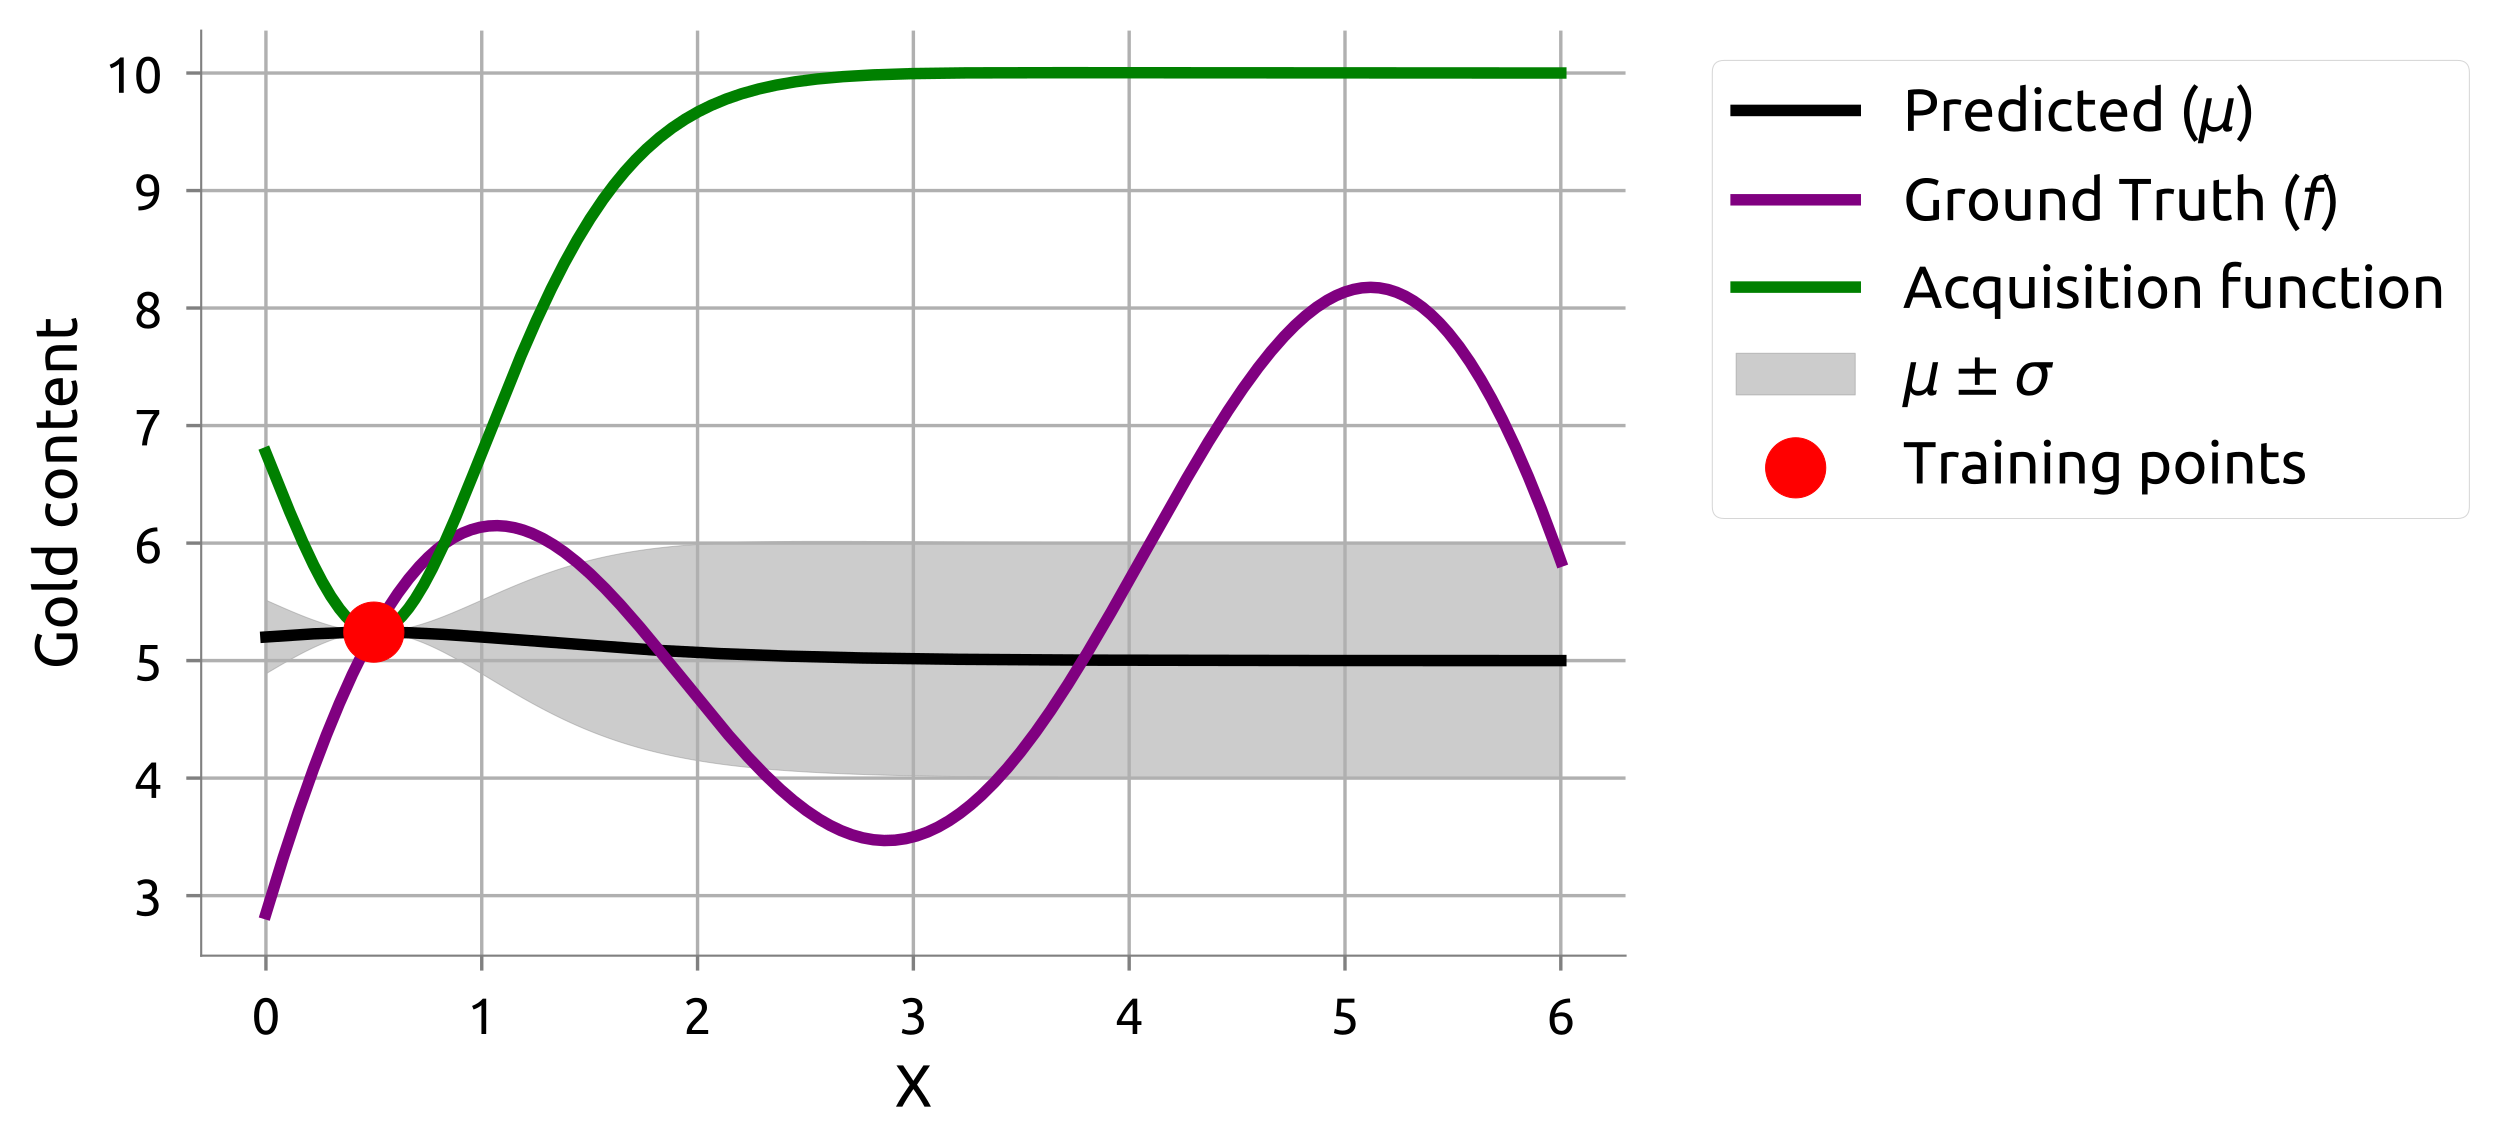<?xml version="1.0" encoding="utf-8" standalone="no"?>
<!DOCTYPE svg PUBLIC "-//W3C//DTD SVG 1.1//EN"
  "http://www.w3.org/Graphics/SVG/1.1/DTD/svg11.dtd">
<!-- Created with matplotlib (https://matplotlib.org/) -->
<svg height="269.924pt" version="1.1" viewBox="0 0 587.636 269.924" width="587.636pt" xmlns="http://www.w3.org/2000/svg" xmlns:xlink="http://www.w3.org/1999/xlink">
 <defs>
  <style type="text/css">
*{stroke-linecap:butt;stroke-linejoin:round;}
  </style>
 </defs>
 <g id="figure_1">
  <g id="patch_1">
   <path d="M 0 269.924 
L 587.636 269.924 
L 587.636 0 
L 0 0 
z
" style="fill:#ffffff;"/>
  </g>
  <g id="axes_1">
   <g id="patch_2">
    <path d="M 47.291 224.64 
L 382.091 224.64 
L 382.091 7.2 
L 47.291 7.2 
z
" style="fill:#ffffff;"/>
   </g>
   <g id="PolyCollection_1">
    <defs>
     <path d="M 62.509 -111.539 
L 62.509 -128.85 
L 63.017 -128.624 
L 63.525 -128.398 
L 64.033 -128.173 
L 64.541 -127.948 
L 65.049 -127.724 
L 65.558 -127.5 
L 66.066 -127.277 
L 66.574 -127.056 
L 67.082 -126.836 
L 67.59 -126.617 
L 68.098 -126.4 
L 68.606 -126.185 
L 69.114 -125.972 
L 69.622 -125.762 
L 70.131 -125.553 
L 70.639 -125.348 
L 71.147 -125.145 
L 71.655 -124.945 
L 72.163 -124.748 
L 72.671 -124.555 
L 73.179 -124.366 
L 73.687 -124.18 
L 74.196 -123.999 
L 74.704 -123.822 
L 75.212 -123.649 
L 75.72 -123.481 
L 76.228 -123.318 
L 76.736 -123.16 
L 77.244 -123.007 
L 77.752 -122.86 
L 78.261 -122.719 
L 78.769 -122.584 
L 79.277 -122.454 
L 79.785 -122.331 
L 80.293 -122.215 
L 80.801 -122.105 
L 81.309 -122.002 
L 81.817 -121.905 
L 82.325 -121.816 
L 82.834 -121.735 
L 83.342 -121.66 
L 83.85 -121.593 
L 84.358 -121.534 
L 84.866 -121.483 
L 85.374 -121.439 
L 85.882 -121.404 
L 86.39 -121.376 
L 86.899 -121.357 
L 87.407 -121.345 
L 87.915 -121.342 
L 88.423 -121.346 
L 88.931 -121.359 
L 89.439 -121.38 
L 89.947 -121.409 
L 90.455 -121.446 
L 90.964 -121.491 
L 91.472 -121.544 
L 91.98 -121.604 
L 92.488 -121.672 
L 92.996 -121.748 
L 93.504 -121.831 
L 94.012 -121.921 
L 94.52 -122.018 
L 95.028 -122.123 
L 95.537 -122.234 
L 96.045 -122.351 
L 96.553 -122.475 
L 97.061 -122.606 
L 97.569 -122.742 
L 98.077 -122.885 
L 98.585 -123.033 
L 99.093 -123.186 
L 99.602 -123.345 
L 100.11 -123.509 
L 100.618 -123.677 
L 101.126 -123.851 
L 101.634 -124.029 
L 102.142 -124.211 
L 102.65 -124.397 
L 103.158 -124.587 
L 103.666 -124.781 
L 104.175 -124.978 
L 104.683 -125.178 
L 105.191 -125.382 
L 105.699 -125.588 
L 106.207 -125.796 
L 106.715 -126.008 
L 107.223 -126.221 
L 107.731 -126.436 
L 108.24 -126.654 
L 108.748 -126.873 
L 109.256 -127.093 
L 109.764 -127.314 
L 110.272 -127.537 
L 110.78 -127.761 
L 111.288 -127.985 
L 111.796 -128.21 
L 112.305 -128.436 
L 112.813 -128.662 
L 113.321 -128.887 
L 113.829 -129.113 
L 114.337 -129.339 
L 114.845 -129.564 
L 115.353 -129.789 
L 115.861 -130.014 
L 116.369 -130.238 
L 116.878 -130.46 
L 117.386 -130.682 
L 117.894 -130.903 
L 118.402 -131.123 
L 118.91 -131.342 
L 119.418 -131.559 
L 119.926 -131.775 
L 120.434 -131.989 
L 120.943 -132.202 
L 121.451 -132.413 
L 121.959 -132.622 
L 122.467 -132.829 
L 122.975 -133.035 
L 123.483 -133.238 
L 123.991 -133.439 
L 124.499 -133.638 
L 125.008 -133.836 
L 125.516 -134.03 
L 126.024 -134.223 
L 126.532 -134.413 
L 127.04 -134.601 
L 127.548 -134.787 
L 128.056 -134.97 
L 128.564 -135.151 
L 129.072 -135.329 
L 129.581 -135.504 
L 130.089 -135.678 
L 130.597 -135.848 
L 131.105 -136.016 
L 131.613 -136.182 
L 132.121 -136.345 
L 132.629 -136.505 
L 133.137 -136.663 
L 133.646 -136.818 
L 134.154 -136.97 
L 134.662 -137.12 
L 135.17 -137.267 
L 135.678 -137.412 
L 136.186 -137.554 
L 136.694 -137.693 
L 137.202 -137.83 
L 137.711 -137.964 
L 138.219 -138.096 
L 138.727 -138.225 
L 139.235 -138.352 
L 139.743 -138.476 
L 140.251 -138.597 
L 140.759 -138.717 
L 141.267 -138.833 
L 141.775 -138.947 
L 142.284 -139.059 
L 142.792 -139.168 
L 143.3 -139.275 
L 143.808 -139.38 
L 144.316 -139.482 
L 144.824 -139.582 
L 145.332 -139.68 
L 145.84 -139.775 
L 146.349 -139.868 
L 146.857 -139.959 
L 147.365 -140.048 
L 147.873 -140.135 
L 148.381 -140.219 
L 148.889 -140.302 
L 149.397 -140.382 
L 149.905 -140.461 
L 150.413 -140.537 
L 150.922 -140.612 
L 151.43 -140.684 
L 151.938 -140.755 
L 152.446 -140.824 
L 152.954 -140.891 
L 153.462 -140.956 
L 153.97 -141.019 
L 154.478 -141.081 
L 154.987 -141.141 
L 155.495 -141.199 
L 156.003 -141.256 
L 156.511 -141.311 
L 157.019 -141.364 
L 157.527 -141.416 
L 158.035 -141.466 
L 158.543 -141.515 
L 159.052 -141.562 
L 159.56 -141.608 
L 160.068 -141.653 
L 160.576 -141.696 
L 161.084 -141.738 
L 161.592 -141.778 
L 162.1 -141.817 
L 162.608 -141.855 
L 163.116 -141.892 
L 163.625 -141.927 
L 164.133 -141.962 
L 164.641 -141.995 
L 165.149 -142.027 
L 165.657 -142.058 
L 166.165 -142.088 
L 166.673 -142.116 
L 167.181 -142.144 
L 167.69 -142.171 
L 168.198 -142.197 
L 168.706 -142.221 
L 169.214 -142.245 
L 169.722 -142.268 
L 170.23 -142.291 
L 170.738 -142.312 
L 171.246 -142.332 
L 171.755 -142.352 
L 172.263 -142.371 
L 172.771 -142.389 
L 173.279 -142.406 
L 173.787 -142.423 
L 174.295 -142.438 
L 174.803 -142.454 
L 175.311 -142.468 
L 175.819 -142.482 
L 176.328 -142.495 
L 176.836 -142.508 
L 177.344 -142.52 
L 177.852 -142.531 
L 178.36 -142.542 
L 178.868 -142.552 
L 179.376 -142.562 
L 179.884 -142.571 
L 180.393 -142.58 
L 180.901 -142.588 
L 181.409 -142.596 
L 181.917 -142.603 
L 182.425 -142.61 
L 182.933 -142.617 
L 183.441 -142.623 
L 183.949 -142.628 
L 184.458 -142.634 
L 184.966 -142.638 
L 185.474 -142.643 
L 185.982 -142.647 
L 186.49 -142.651 
L 186.998 -142.655 
L 187.506 -142.658 
L 188.014 -142.661 
L 188.522 -142.663 
L 189.031 -142.666 
L 189.539 -142.668 
L 190.047 -142.669 
L 190.555 -142.671 
L 191.063 -142.672 
L 191.571 -142.673 
L 192.079 -142.674 
L 192.587 -142.675 
L 193.096 -142.675 
L 193.604 -142.675 
L 194.112 -142.675 
L 194.62 -142.675 
L 195.128 -142.675 
L 195.636 -142.674 
L 196.144 -142.673 
L 196.652 -142.672 
L 197.16 -142.671 
L 197.669 -142.67 
L 198.177 -142.669 
L 198.685 -142.668 
L 199.193 -142.666 
L 199.701 -142.664 
L 200.209 -142.663 
L 200.717 -142.661 
L 201.225 -142.659 
L 201.734 -142.657 
L 202.242 -142.654 
L 202.75 -142.652 
L 203.258 -142.65 
L 203.766 -142.647 
L 204.274 -142.645 
L 204.782 -142.642 
L 205.29 -142.64 
L 205.799 -142.637 
L 206.307 -142.634 
L 206.815 -142.631 
L 207.323 -142.629 
L 207.831 -142.626 
L 208.339 -142.623 
L 208.847 -142.62 
L 209.355 -142.617 
L 209.863 -142.614 
L 210.372 -142.611 
L 210.88 -142.607 
L 211.388 -142.604 
L 211.896 -142.601 
L 212.404 -142.598 
L 212.912 -142.595 
L 213.42 -142.591 
L 213.928 -142.588 
L 214.437 -142.585 
L 214.945 -142.582 
L 215.453 -142.578 
L 215.961 -142.575 
L 216.469 -142.572 
L 216.977 -142.569 
L 217.485 -142.565 
L 217.993 -142.562 
L 218.502 -142.559 
L 219.01 -142.555 
L 219.518 -142.552 
L 220.026 -142.549 
L 220.534 -142.546 
L 221.042 -142.542 
L 221.55 -142.539 
L 222.058 -142.536 
L 222.566 -142.533 
L 223.075 -142.529 
L 223.583 -142.526 
L 224.091 -142.523 
L 224.599 -142.52 
L 225.107 -142.517 
L 225.615 -142.513 
L 226.123 -142.51 
L 226.631 -142.507 
L 227.14 -142.504 
L 227.648 -142.501 
L 228.156 -142.498 
L 228.664 -142.495 
L 229.172 -142.492 
L 229.68 -142.489 
L 230.188 -142.486 
L 230.696 -142.483 
L 231.205 -142.48 
L 231.713 -142.477 
L 232.221 -142.475 
L 232.729 -142.472 
L 233.237 -142.469 
L 233.745 -142.466 
L 234.253 -142.463 
L 234.761 -142.461 
L 235.269 -142.458 
L 235.778 -142.455 
L 236.286 -142.453 
L 236.794 -142.45 
L 237.302 -142.447 
L 237.81 -142.445 
L 238.318 -142.442 
L 238.826 -142.44 
L 239.334 -142.437 
L 239.843 -142.435 
L 240.351 -142.432 
L 240.859 -142.43 
L 241.367 -142.428 
L 241.875 -142.425 
L 242.383 -142.423 
L 242.891 -142.421 
L 243.399 -142.418 
L 243.908 -142.416 
L 244.416 -142.414 
L 244.924 -142.412 
L 245.432 -142.41 
L 245.94 -142.408 
L 246.448 -142.405 
L 246.956 -142.403 
L 247.464 -142.401 
L 247.972 -142.399 
L 248.481 -142.397 
L 248.989 -142.395 
L 249.497 -142.393 
L 250.005 -142.391 
L 250.513 -142.389 
L 251.021 -142.388 
L 251.529 -142.386 
L 252.037 -142.384 
L 252.546 -142.382 
L 253.054 -142.38 
L 253.562 -142.379 
L 254.07 -142.377 
L 254.578 -142.375 
L 255.086 -142.373 
L 255.594 -142.372 
L 256.102 -142.37 
L 256.61 -142.369 
L 257.119 -142.367 
L 257.627 -142.365 
L 258.135 -142.364 
L 258.643 -142.362 
L 259.151 -142.361 
L 259.659 -142.359 
L 260.167 -142.358 
L 260.675 -142.356 
L 261.184 -142.355 
L 261.692 -142.354 
L 262.2 -142.352 
L 262.708 -142.351 
L 263.216 -142.349 
L 263.724 -142.348 
L 264.232 -142.347 
L 264.74 -142.346 
L 265.249 -142.344 
L 265.757 -142.343 
L 266.265 -142.342 
L 266.773 -142.341 
L 267.281 -142.339 
L 267.789 -142.338 
L 268.297 -142.337 
L 268.805 -142.336 
L 269.313 -142.335 
L 269.822 -142.334 
L 270.33 -142.333 
L 270.838 -142.332 
L 271.346 -142.331 
L 271.854 -142.33 
L 272.362 -142.329 
L 272.87 -142.328 
L 273.378 -142.327 
L 273.887 -142.326 
L 274.395 -142.325 
L 274.903 -142.324 
L 275.411 -142.323 
L 275.919 -142.322 
L 276.427 -142.321 
L 276.935 -142.32 
L 277.443 -142.319 
L 277.952 -142.318 
L 278.46 -142.318 
L 278.968 -142.317 
L 279.476 -142.316 
L 279.984 -142.315 
L 280.492 -142.314 
L 281 -142.314 
L 281.508 -142.313 
L 282.016 -142.312 
L 282.525 -142.311 
L 283.033 -142.311 
L 283.541 -142.31 
L 284.049 -142.309 
L 284.557 -142.308 
L 285.065 -142.308 
L 285.573 -142.307 
L 286.081 -142.306 
L 286.59 -142.306 
L 287.098 -142.305 
L 287.606 -142.305 
L 288.114 -142.304 
L 288.622 -142.303 
L 289.13 -142.303 
L 289.638 -142.302 
L 290.146 -142.302 
L 290.655 -142.301 
L 291.163 -142.3 
L 291.671 -142.3 
L 292.179 -142.299 
L 292.687 -142.299 
L 293.195 -142.298 
L 293.703 -142.298 
L 294.211 -142.297 
L 294.719 -142.297 
L 295.228 -142.296 
L 295.736 -142.296 
L 296.244 -142.295 
L 296.752 -142.295 
L 297.26 -142.295 
L 297.768 -142.294 
L 298.276 -142.294 
L 298.784 -142.293 
L 299.293 -142.293 
L 299.801 -142.292 
L 300.309 -142.292 
L 300.817 -142.292 
L 301.325 -142.291 
L 301.833 -142.291 
L 302.341 -142.29 
L 302.849 -142.29 
L 303.357 -142.29 
L 303.866 -142.289 
L 304.374 -142.289 
L 304.882 -142.289 
L 305.39 -142.288 
L 305.898 -142.288 
L 306.406 -142.288 
L 306.914 -142.287 
L 307.422 -142.287 
L 307.931 -142.287 
L 308.439 -142.286 
L 308.947 -142.286 
L 309.455 -142.286 
L 309.963 -142.285 
L 310.471 -142.285 
L 310.979 -142.285 
L 311.487 -142.285 
L 311.996 -142.284 
L 312.504 -142.284 
L 313.012 -142.284 
L 313.52 -142.284 
L 314.028 -142.283 
L 314.536 -142.283 
L 315.044 -142.283 
L 315.552 -142.283 
L 316.06 -142.282 
L 316.569 -142.282 
L 317.077 -142.282 
L 317.585 -142.282 
L 318.093 -142.281 
L 318.601 -142.281 
L 319.109 -142.281 
L 319.617 -142.281 
L 320.125 -142.281 
L 320.634 -142.28 
L 321.142 -142.28 
L 321.65 -142.28 
L 322.158 -142.28 
L 322.666 -142.28 
L 323.174 -142.279 
L 323.682 -142.279 
L 324.19 -142.279 
L 324.699 -142.279 
L 325.207 -142.279 
L 325.715 -142.279 
L 326.223 -142.278 
L 326.731 -142.278 
L 327.239 -142.278 
L 327.747 -142.278 
L 328.255 -142.278 
L 328.763 -142.278 
L 329.272 -142.277 
L 329.78 -142.277 
L 330.288 -142.277 
L 330.796 -142.277 
L 331.304 -142.277 
L 331.812 -142.277 
L 332.32 -142.277 
L 332.828 -142.276 
L 333.337 -142.276 
L 333.845 -142.276 
L 334.353 -142.276 
L 334.861 -142.276 
L 335.369 -142.276 
L 335.877 -142.276 
L 336.385 -142.276 
L 336.893 -142.275 
L 337.402 -142.275 
L 337.91 -142.275 
L 338.418 -142.275 
L 338.926 -142.275 
L 339.434 -142.275 
L 339.942 -142.275 
L 340.45 -142.275 
L 340.958 -142.275 
L 341.466 -142.275 
L 341.975 -142.274 
L 342.483 -142.274 
L 342.991 -142.274 
L 343.499 -142.274 
L 344.007 -142.274 
L 344.515 -142.274 
L 345.023 -142.274 
L 345.531 -142.274 
L 346.04 -142.274 
L 346.548 -142.274 
L 347.056 -142.274 
L 347.564 -142.274 
L 348.072 -142.273 
L 348.58 -142.273 
L 349.088 -142.273 
L 349.596 -142.273 
L 350.104 -142.273 
L 350.613 -142.273 
L 351.121 -142.273 
L 351.629 -142.273 
L 352.137 -142.273 
L 352.645 -142.273 
L 353.153 -142.273 
L 353.661 -142.273 
L 354.169 -142.273 
L 354.678 -142.273 
L 355.186 -142.273 
L 355.694 -142.272 
L 356.202 -142.272 
L 356.71 -142.272 
L 357.218 -142.272 
L 357.726 -142.272 
L 358.234 -142.272 
L 358.743 -142.272 
L 359.251 -142.272 
L 359.759 -142.272 
L 360.267 -142.272 
L 360.775 -142.272 
L 361.283 -142.272 
L 361.791 -142.272 
L 362.299 -142.272 
L 362.807 -142.272 
L 363.316 -142.272 
L 363.824 -142.272 
L 364.332 -142.272 
L 364.84 -142.272 
L 365.348 -142.272 
L 365.856 -142.272 
L 366.364 -142.272 
L 366.872 -142.271 
L 366.872 -87.026 
L 366.872 -87.026 
L 366.364 -87.026 
L 365.856 -87.027 
L 365.348 -87.027 
L 364.84 -87.027 
L 364.332 -87.027 
L 363.824 -87.027 
L 363.316 -87.027 
L 362.807 -87.027 
L 362.299 -87.027 
L 361.791 -87.027 
L 361.283 -87.027 
L 360.775 -87.027 
L 360.267 -87.027 
L 359.759 -87.027 
L 359.251 -87.027 
L 358.743 -87.027 
L 358.234 -87.027 
L 357.726 -87.027 
L 357.218 -87.027 
L 356.71 -87.027 
L 356.202 -87.027 
L 355.694 -87.027 
L 355.186 -87.028 
L 354.678 -87.028 
L 354.169 -87.028 
L 353.661 -87.028 
L 353.153 -87.028 
L 352.645 -87.028 
L 352.137 -87.028 
L 351.629 -87.028 
L 351.121 -87.028 
L 350.613 -87.028 
L 350.104 -87.028 
L 349.596 -87.028 
L 349.088 -87.028 
L 348.58 -87.028 
L 348.072 -87.028 
L 347.564 -87.029 
L 347.056 -87.029 
L 346.548 -87.029 
L 346.04 -87.029 
L 345.531 -87.029 
L 345.023 -87.029 
L 344.515 -87.029 
L 344.007 -87.029 
L 343.499 -87.029 
L 342.991 -87.029 
L 342.483 -87.029 
L 341.975 -87.029 
L 341.466 -87.03 
L 340.958 -87.03 
L 340.45 -87.03 
L 339.942 -87.03 
L 339.434 -87.03 
L 338.926 -87.03 
L 338.418 -87.03 
L 337.91 -87.03 
L 337.402 -87.03 
L 336.893 -87.03 
L 336.385 -87.031 
L 335.877 -87.031 
L 335.369 -87.031 
L 334.861 -87.031 
L 334.353 -87.031 
L 333.845 -87.031 
L 333.337 -87.031 
L 332.828 -87.031 
L 332.32 -87.032 
L 331.812 -87.032 
L 331.304 -87.032 
L 330.796 -87.032 
L 330.288 -87.032 
L 329.78 -87.032 
L 329.272 -87.032 
L 328.763 -87.033 
L 328.255 -87.033 
L 327.747 -87.033 
L 327.239 -87.033 
L 326.731 -87.033 
L 326.223 -87.033 
L 325.715 -87.034 
L 325.207 -87.034 
L 324.699 -87.034 
L 324.19 -87.034 
L 323.682 -87.034 
L 323.174 -87.034 
L 322.666 -87.035 
L 322.158 -87.035 
L 321.65 -87.035 
L 321.142 -87.035 
L 320.634 -87.035 
L 320.125 -87.036 
L 319.617 -87.036 
L 319.109 -87.036 
L 318.601 -87.036 
L 318.093 -87.037 
L 317.585 -87.037 
L 317.077 -87.037 
L 316.569 -87.037 
L 316.06 -87.037 
L 315.552 -87.038 
L 315.044 -87.038 
L 314.536 -87.038 
L 314.028 -87.038 
L 313.52 -87.039 
L 313.012 -87.039 
L 312.504 -87.039 
L 311.996 -87.04 
L 311.487 -87.04 
L 310.979 -87.04 
L 310.471 -87.04 
L 309.963 -87.041 
L 309.455 -87.041 
L 308.947 -87.041 
L 308.439 -87.042 
L 307.931 -87.042 
L 307.422 -87.042 
L 306.914 -87.043 
L 306.406 -87.043 
L 305.898 -87.043 
L 305.39 -87.044 
L 304.882 -87.044 
L 304.374 -87.044 
L 303.866 -87.045 
L 303.357 -87.045 
L 302.849 -87.046 
L 302.341 -87.046 
L 301.833 -87.046 
L 301.325 -87.047 
L 300.817 -87.047 
L 300.309 -87.048 
L 299.801 -87.048 
L 299.293 -87.048 
L 298.784 -87.049 
L 298.276 -87.049 
L 297.768 -87.05 
L 297.26 -87.05 
L 296.752 -87.051 
L 296.244 -87.051 
L 295.736 -87.052 
L 295.228 -87.052 
L 294.719 -87.053 
L 294.211 -87.053 
L 293.703 -87.054 
L 293.195 -87.054 
L 292.687 -87.055 
L 292.179 -87.056 
L 291.671 -87.056 
L 291.163 -87.057 
L 290.655 -87.057 
L 290.146 -87.058 
L 289.638 -87.059 
L 289.13 -87.059 
L 288.622 -87.06 
L 288.114 -87.06 
L 287.606 -87.061 
L 287.098 -87.062 
L 286.59 -87.062 
L 286.081 -87.063 
L 285.573 -87.064 
L 285.065 -87.065 
L 284.557 -87.065 
L 284.049 -87.066 
L 283.541 -87.067 
L 283.033 -87.068 
L 282.525 -87.069 
L 282.016 -87.069 
L 281.508 -87.07 
L 281 -87.071 
L 280.492 -87.072 
L 279.984 -87.073 
L 279.476 -87.074 
L 278.968 -87.075 
L 278.46 -87.076 
L 277.952 -87.076 
L 277.443 -87.077 
L 276.935 -87.078 
L 276.427 -87.079 
L 275.919 -87.08 
L 275.411 -87.082 
L 274.903 -87.083 
L 274.395 -87.084 
L 273.887 -87.085 
L 273.378 -87.086 
L 272.87 -87.087 
L 272.362 -87.088 
L 271.854 -87.089 
L 271.346 -87.091 
L 270.838 -87.092 
L 270.33 -87.093 
L 269.822 -87.094 
L 269.313 -87.096 
L 268.805 -87.097 
L 268.297 -87.098 
L 267.789 -87.1 
L 267.281 -87.101 
L 266.773 -87.102 
L 266.265 -87.104 
L 265.757 -87.105 
L 265.249 -87.107 
L 264.74 -87.108 
L 264.232 -87.11 
L 263.724 -87.112 
L 263.216 -87.113 
L 262.708 -87.115 
L 262.2 -87.117 
L 261.692 -87.118 
L 261.184 -87.12 
L 260.675 -87.122 
L 260.167 -87.124 
L 259.659 -87.125 
L 259.151 -87.127 
L 258.643 -87.129 
L 258.135 -87.131 
L 257.627 -87.133 
L 257.119 -87.135 
L 256.61 -87.137 
L 256.102 -87.139 
L 255.594 -87.142 
L 255.086 -87.144 
L 254.578 -87.146 
L 254.07 -87.148 
L 253.562 -87.151 
L 253.054 -87.153 
L 252.546 -87.155 
L 252.037 -87.158 
L 251.529 -87.16 
L 251.021 -87.163 
L 250.513 -87.165 
L 250.005 -87.168 
L 249.497 -87.171 
L 248.989 -87.173 
L 248.481 -87.176 
L 247.972 -87.179 
L 247.464 -87.182 
L 246.956 -87.185 
L 246.448 -87.188 
L 245.94 -87.191 
L 245.432 -87.194 
L 244.924 -87.197 
L 244.416 -87.201 
L 243.908 -87.204 
L 243.399 -87.207 
L 242.891 -87.211 
L 242.383 -87.214 
L 241.875 -87.218 
L 241.367 -87.222 
L 240.859 -87.225 
L 240.351 -87.229 
L 239.843 -87.233 
L 239.334 -87.237 
L 238.826 -87.241 
L 238.318 -87.245 
L 237.81 -87.249 
L 237.302 -87.253 
L 236.794 -87.258 
L 236.286 -87.262 
L 235.778 -87.267 
L 235.269 -87.271 
L 234.761 -87.276 
L 234.253 -87.281 
L 233.745 -87.286 
L 233.237 -87.291 
L 232.729 -87.296 
L 232.221 -87.301 
L 231.713 -87.306 
L 231.205 -87.312 
L 230.696 -87.317 
L 230.188 -87.323 
L 229.68 -87.329 
L 229.172 -87.334 
L 228.664 -87.34 
L 228.156 -87.346 
L 227.648 -87.353 
L 227.14 -87.359 
L 226.631 -87.365 
L 226.123 -87.372 
L 225.615 -87.379 
L 225.107 -87.385 
L 224.599 -87.392 
L 224.091 -87.4 
L 223.583 -87.407 
L 223.075 -87.414 
L 222.566 -87.422 
L 222.058 -87.43 
L 221.55 -87.437 
L 221.042 -87.446 
L 220.534 -87.454 
L 220.026 -87.462 
L 219.518 -87.471 
L 219.01 -87.479 
L 218.502 -87.488 
L 217.993 -87.497 
L 217.485 -87.507 
L 216.977 -87.516 
L 216.469 -87.526 
L 215.961 -87.536 
L 215.453 -87.546 
L 214.945 -87.556 
L 214.437 -87.566 
L 213.928 -87.577 
L 213.42 -87.588 
L 212.912 -87.599 
L 212.404 -87.611 
L 211.896 -87.622 
L 211.388 -87.634 
L 210.88 -87.646 
L 210.372 -87.658 
L 209.863 -87.671 
L 209.355 -87.684 
L 208.847 -87.697 
L 208.339 -87.711 
L 207.831 -87.724 
L 207.323 -87.738 
L 206.815 -87.753 
L 206.307 -87.767 
L 205.799 -87.782 
L 205.29 -87.797 
L 204.782 -87.813 
L 204.274 -87.829 
L 203.766 -87.845 
L 203.258 -87.862 
L 202.75 -87.878 
L 202.242 -87.896 
L 201.734 -87.913 
L 201.225 -87.931 
L 200.717 -87.95 
L 200.209 -87.969 
L 199.701 -87.988 
L 199.193 -88.007 
L 198.685 -88.027 
L 198.177 -88.048 
L 197.669 -88.069 
L 197.16 -88.09 
L 196.652 -88.112 
L 196.144 -88.134 
L 195.636 -88.157 
L 195.128 -88.18 
L 194.62 -88.204 
L 194.112 -88.228 
L 193.604 -88.253 
L 193.096 -88.278 
L 192.587 -88.304 
L 192.079 -88.331 
L 191.571 -88.358 
L 191.063 -88.385 
L 190.555 -88.413 
L 190.047 -88.442 
L 189.539 -88.471 
L 189.031 -88.501 
L 188.522 -88.532 
L 188.014 -88.563 
L 187.506 -88.595 
L 186.998 -88.628 
L 186.49 -88.662 
L 185.982 -88.696 
L 185.474 -88.73 
L 184.966 -88.766 
L 184.458 -88.802 
L 183.949 -88.84 
L 183.441 -88.878 
L 182.933 -88.916 
L 182.425 -88.956 
L 181.917 -88.996 
L 181.409 -89.038 
L 180.901 -89.08 
L 180.393 -89.123 
L 179.884 -89.167 
L 179.376 -89.212 
L 178.868 -89.258 
L 178.36 -89.305 
L 177.852 -89.353 
L 177.344 -89.402 
L 176.836 -89.452 
L 176.328 -89.503 
L 175.819 -89.555 
L 175.311 -89.608 
L 174.803 -89.662 
L 174.295 -89.718 
L 173.787 -89.774 
L 173.279 -89.832 
L 172.771 -89.891 
L 172.263 -89.952 
L 171.755 -90.013 
L 171.246 -90.076 
L 170.738 -90.14 
L 170.23 -90.206 
L 169.722 -90.273 
L 169.214 -90.341 
L 168.706 -90.411 
L 168.198 -90.482 
L 167.69 -90.555 
L 167.181 -90.629 
L 166.673 -90.705 
L 166.165 -90.782 
L 165.657 -90.861 
L 165.149 -90.941 
L 164.641 -91.023 
L 164.133 -91.107 
L 163.625 -91.192 
L 163.116 -91.279 
L 162.608 -91.368 
L 162.1 -91.459 
L 161.592 -91.551 
L 161.084 -91.645 
L 160.576 -91.742 
L 160.068 -91.84 
L 159.56 -91.94 
L 159.052 -92.042 
L 158.543 -92.146 
L 158.035 -92.251 
L 157.527 -92.359 
L 157.019 -92.47 
L 156.511 -92.582 
L 156.003 -92.696 
L 155.495 -92.813 
L 154.987 -92.931 
L 154.478 -93.052 
L 153.97 -93.176 
L 153.462 -93.301 
L 152.954 -93.429 
L 152.446 -93.559 
L 151.938 -93.692 
L 151.43 -93.827 
L 150.922 -93.964 
L 150.413 -94.104 
L 149.905 -94.247 
L 149.397 -94.392 
L 148.889 -94.539 
L 148.381 -94.689 
L 147.873 -94.842 
L 147.365 -94.997 
L 146.857 -95.156 
L 146.349 -95.316 
L 145.84 -95.48 
L 145.332 -95.646 
L 144.824 -95.815 
L 144.316 -95.987 
L 143.808 -96.161 
L 143.3 -96.339 
L 142.792 -96.519 
L 142.284 -96.702 
L 141.775 -96.888 
L 141.267 -97.077 
L 140.759 -97.269 
L 140.251 -97.464 
L 139.743 -97.661 
L 139.235 -97.862 
L 138.727 -98.065 
L 138.219 -98.272 
L 137.711 -98.481 
L 137.202 -98.694 
L 136.694 -98.909 
L 136.186 -99.128 
L 135.678 -99.349 
L 135.17 -99.574 
L 134.662 -99.801 
L 134.154 -100.031 
L 133.646 -100.264 
L 133.137 -100.501 
L 132.629 -100.74 
L 132.121 -100.982 
L 131.613 -101.226 
L 131.105 -101.474 
L 130.597 -101.725 
L 130.089 -101.978 
L 129.581 -102.234 
L 129.072 -102.493 
L 128.564 -102.754 
L 128.056 -103.018 
L 127.548 -103.285 
L 127.04 -103.554 
L 126.532 -103.826 
L 126.024 -104.1 
L 125.516 -104.376 
L 125.008 -104.655 
L 124.499 -104.936 
L 123.991 -105.219 
L 123.483 -105.505 
L 122.975 -105.792 
L 122.467 -106.081 
L 121.959 -106.372 
L 121.451 -106.665 
L 120.943 -106.959 
L 120.434 -107.255 
L 119.926 -107.553 
L 119.418 -107.851 
L 118.91 -108.151 
L 118.402 -108.452 
L 117.894 -108.754 
L 117.386 -109.056 
L 116.878 -109.36 
L 116.369 -109.663 
L 115.861 -109.968 
L 115.353 -110.272 
L 114.845 -110.577 
L 114.337 -110.881 
L 113.829 -111.185 
L 113.321 -111.489 
L 112.813 -111.792 
L 112.305 -112.094 
L 111.796 -112.395 
L 111.288 -112.695 
L 110.78 -112.994 
L 110.272 -113.291 
L 109.764 -113.587 
L 109.256 -113.88 
L 108.748 -114.171 
L 108.24 -114.46 
L 107.731 -114.746 
L 107.223 -115.029 
L 106.715 -115.31 
L 106.207 -115.586 
L 105.699 -115.86 
L 105.191 -116.129 
L 104.683 -116.395 
L 104.175 -116.656 
L 103.666 -116.912 
L 103.158 -117.164 
L 102.65 -117.411 
L 102.142 -117.652 
L 101.634 -117.888 
L 101.126 -118.119 
L 100.618 -118.343 
L 100.11 -118.561 
L 99.602 -118.772 
L 99.093 -118.977 
L 98.585 -119.175 
L 98.077 -119.365 
L 97.569 -119.548 
L 97.061 -119.724 
L 96.553 -119.891 
L 96.045 -120.05 
L 95.537 -120.201 
L 95.028 -120.343 
L 94.52 -120.477 
L 94.012 -120.601 
L 93.504 -120.717 
L 92.996 -120.823 
L 92.488 -120.92 
L 91.98 -121.007 
L 91.472 -121.084 
L 90.964 -121.151 
L 90.455 -121.208 
L 89.947 -121.256 
L 89.439 -121.292 
L 88.931 -121.319 
L 88.423 -121.336 
L 87.915 -121.342 
L 87.407 -121.337 
L 86.899 -121.323 
L 86.39 -121.298 
L 85.882 -121.262 
L 85.374 -121.217 
L 84.866 -121.161 
L 84.358 -121.096 
L 83.85 -121.02 
L 83.342 -120.935 
L 82.834 -120.84 
L 82.325 -120.735 
L 81.817 -120.621 
L 81.309 -120.498 
L 80.801 -120.366 
L 80.293 -120.225 
L 79.785 -120.076 
L 79.277 -119.918 
L 78.769 -119.752 
L 78.261 -119.578 
L 77.752 -119.396 
L 77.244 -119.207 
L 76.736 -119.011 
L 76.228 -118.807 
L 75.72 -118.597 
L 75.212 -118.38 
L 74.704 -118.157 
L 74.196 -117.927 
L 73.687 -117.692 
L 73.179 -117.452 
L 72.671 -117.206 
L 72.163 -116.955 
L 71.655 -116.699 
L 71.147 -116.438 
L 70.639 -116.174 
L 70.131 -115.905 
L 69.622 -115.632 
L 69.114 -115.356 
L 68.606 -115.076 
L 68.098 -114.794 
L 67.59 -114.508 
L 67.082 -114.22 
L 66.574 -113.929 
L 66.066 -113.636 
L 65.558 -113.341 
L 65.049 -113.044 
L 64.541 -112.745 
L 64.033 -112.445 
L 63.525 -112.144 
L 63.017 -111.842 
L 62.509 -111.539 
z
" id="me56f0159ed" style="stroke:#808080;stroke-opacity:0.4;stroke-width:0.24;"/>
    </defs>
    <g clip-path="url(#p295be7817e)">
     <use style="fill:#808080;fill-opacity:0.4;stroke:#808080;stroke-opacity:0.4;stroke-width:0.24;" x="0" xlink:href="#me56f0159ed" y="269.924"/>
    </g>
   </g>
   <g id="matplotlib.axis_1">
    <g id="xtick_1">
     <g id="line2d_1">
      <path clip-path="url(#p295be7817e)" d="M 62.509 224.64 
L 62.509 7.2 
" style="fill:none;stroke:#b0b0b0;stroke-linecap:square;stroke-width:0.8;"/>
     </g>
     <g id="line2d_2">
      <defs>
       <path d="M 0 0 
L 0 3.5 
" id="m9d3f33a34d" style="stroke:#808080;stroke-width:0.8;"/>
      </defs>
      <g>
       <use style="fill:#808080;stroke:#808080;stroke-width:0.8;" x="62.509" xlink:href="#m9d3f33a34d" y="224.64"/>
      </g>
     </g>
     <g id="text_1">
      <!-- 0 -->
      <defs>
       <path d="M 5 34.703 
Q 5 52.094 11.141 61.5 
Q 17.297 70.906 28.203 70.906 
Q 39.094 70.906 45.25 61.5 
Q 51.406 52.094 51.406 34.703 
Q 51.406 17.297 45.25 7.891 
Q 39.094 -1.5 28.203 -1.5 
Q 17.297 -1.5 11.141 7.891 
Q 5 17.297 5 34.703 
z
M 41.594 34.703 
Q 41.594 40.406 40.938 45.5 
Q 40.297 50.594 38.75 54.391 
Q 37.203 58.203 34.594 60.453 
Q 32 62.703 28.203 62.703 
Q 24.406 62.703 21.797 60.453 
Q 19.203 58.203 17.641 54.391 
Q 16.094 50.594 15.438 45.5 
Q 14.797 40.406 14.797 34.703 
Q 14.797 29 15.438 23.891 
Q 16.094 18.797 17.641 15 
Q 19.203 11.203 21.797 8.953 
Q 24.406 6.703 28.203 6.703 
Q 32 6.703 34.594 8.953 
Q 37.203 11.203 38.75 15 
Q 40.297 18.797 40.938 23.891 
Q 41.594 29 41.594 34.703 
z
" id="Ubuntu-48"/>
      </defs>
      <g transform="translate(59.124 243.051)scale(0.12 -0.12)">
       <use xlink:href="#Ubuntu-48"/>
      </g>
     </g>
    </g>
    <g id="xtick_2">
     <g id="line2d_3">
      <path clip-path="url(#p295be7817e)" d="M 113.236 224.64 
L 113.236 7.2 
" style="fill:none;stroke:#b0b0b0;stroke-linecap:square;stroke-width:0.8;"/>
     </g>
     <g id="line2d_4">
      <g>
       <use style="fill:#808080;stroke:#808080;stroke-width:0.8;" x="113.236" xlink:href="#m9d3f33a34d" y="224.64"/>
      </g>
     </g>
     <g id="text_2">
      <!-- 1 -->
      <defs>
       <path d="M 9.297 55 
Q 15 57.203 20.391 60.641 
Q 25.797 64.094 30.297 69.297 
L 36.906 69.297 
L 36.906 0 
L 27.594 0 
L 27.594 56.406 
Q 26.406 55.297 24.656 54.094 
Q 22.906 52.906 20.844 51.797 
Q 18.797 50.703 16.547 49.703 
Q 14.297 48.703 12.203 48 
z
" id="Ubuntu-49"/>
      </defs>
      <g transform="translate(109.852 243.051)scale(0.12 -0.12)">
       <use xlink:href="#Ubuntu-49"/>
      </g>
     </g>
    </g>
    <g id="xtick_3">
     <g id="line2d_5">
      <path clip-path="url(#p295be7817e)" d="M 163.963 224.64 
L 163.963 7.2 
" style="fill:none;stroke:#b0b0b0;stroke-linecap:square;stroke-width:0.8;"/>
     </g>
     <g id="line2d_6">
      <g>
       <use style="fill:#808080;stroke:#808080;stroke-width:0.8;" x="163.963" xlink:href="#m9d3f33a34d" y="224.64"/>
      </g>
     </g>
     <g id="text_3">
      <!-- 2 -->
      <defs>
       <path d="M 46.703 51.594 
Q 46.703 48 45.25 44.641 
Q 43.797 41.297 41.391 38.047 
Q 39 34.797 36 31.641 
Q 33 28.5 30 25.5 
Q 28.297 23.797 26.047 21.5 
Q 23.797 19.203 21.797 16.703 
Q 19.797 14.203 18.438 11.891 
Q 17.094 9.594 17.094 7.906 
L 49 7.906 
L 49 0 
L 7 0 
Q 6.906 0.594 6.906 1.188 
Q 6.906 1.797 6.906 2.297 
Q 6.906 7 8.453 11.047 
Q 10 15.094 12.5 18.688 
Q 15 22.297 18.094 25.5 
Q 21.203 28.703 24.203 31.703 
Q 26.703 34.094 28.953 36.438 
Q 31.203 38.797 32.953 41.141 
Q 34.703 43.5 35.75 46 
Q 36.797 48.5 36.797 51.297 
Q 36.797 54.297 35.844 56.391 
Q 34.906 58.5 33.297 59.891 
Q 31.703 61.297 29.547 61.938 
Q 27.406 62.594 25 62.594 
Q 22.094 62.594 19.688 61.797 
Q 17.297 61 15.391 59.953 
Q 13.5 58.906 12.203 57.75 
Q 10.906 56.594 10.203 56 
L 5.594 62.594 
Q 6.5 63.594 8.297 65.047 
Q 10.094 66.5 12.594 67.797 
Q 15.094 69.094 18.188 70 
Q 21.297 70.906 24.906 70.906 
Q 35.797 70.906 41.25 65.844 
Q 46.703 60.797 46.703 51.594 
z
" id="Ubuntu-50"/>
      </defs>
      <g transform="translate(160.579 243.051)scale(0.12 -0.12)">
       <use xlink:href="#Ubuntu-50"/>
      </g>
     </g>
    </g>
    <g id="xtick_4">
     <g id="line2d_7">
      <path clip-path="url(#p295be7817e)" d="M 214.691 224.64 
L 214.691 7.2 
" style="fill:none;stroke:#b0b0b0;stroke-linecap:square;stroke-width:0.8;"/>
     </g>
     <g id="line2d_8">
      <g>
       <use style="fill:#808080;stroke:#808080;stroke-width:0.8;" x="214.691" xlink:href="#m9d3f33a34d" y="224.64"/>
      </g>
     </g>
     <g id="text_4">
      <!-- 3 -->
      <defs>
       <path d="M 22.594 6.797 
Q 31.5 6.797 35.344 10.297 
Q 39.203 13.797 39.203 19.703 
Q 39.203 23.5 37.594 26.094 
Q 36 28.703 33.391 30.25 
Q 30.797 31.797 27.344 32.438 
Q 23.906 33.094 20.297 33.094 
L 17.906 33.094 
L 17.906 40.703 
L 21.203 40.703 
Q 23.703 40.703 26.344 41.203 
Q 29 41.703 31.203 43 
Q 33.406 44.297 34.797 46.547 
Q 36.203 48.797 36.203 52.203 
Q 36.203 55 35.203 57 
Q 34.203 59 32.547 60.297 
Q 30.906 61.594 28.75 62.141 
Q 26.594 62.703 24.203 62.703 
Q 19.406 62.703 16.047 61.297 
Q 12.703 59.906 10.406 58.406 
L 6.797 65.5 
Q 8 66.297 9.844 67.25 
Q 11.703 68.203 14 69 
Q 16.297 69.797 18.938 70.344 
Q 21.594 70.906 24.5 70.906 
Q 30 70.906 34 69.547 
Q 38 68.203 40.594 65.75 
Q 43.203 63.297 44.5 59.938 
Q 45.797 56.594 45.797 52.703 
Q 45.797 47.297 42.688 43.438 
Q 39.594 39.594 35.203 37.594 
Q 37.906 36.797 40.406 35.297 
Q 42.906 33.797 44.75 31.5 
Q 46.594 29.203 47.75 26.203 
Q 48.906 23.203 48.906 19.5 
Q 48.906 15 47.344 11.141 
Q 45.797 7.297 42.547 4.5 
Q 39.297 1.703 34.391 0.094 
Q 29.5 -1.5 22.797 -1.5 
Q 20.203 -1.5 17.453 -1.094 
Q 14.703 -0.703 12.297 -0.094 
Q 9.906 0.5 8.094 1.094 
Q 6.297 1.703 5.5 2.094 
L 7.297 10.203 
Q 9 9.406 12.953 8.094 
Q 16.906 6.797 22.594 6.797 
z
" id="Ubuntu-51"/>
      </defs>
      <g transform="translate(211.306 243.051)scale(0.12 -0.12)">
       <use xlink:href="#Ubuntu-51"/>
      </g>
     </g>
    </g>
    <g id="xtick_5">
     <g id="line2d_9">
      <path clip-path="url(#p295be7817e)" d="M 265.418 224.64 
L 265.418 7.2 
" style="fill:none;stroke:#b0b0b0;stroke-linecap:square;stroke-width:0.8;"/>
     </g>
     <g id="line2d_10">
      <g>
       <use style="fill:#808080;stroke:#808080;stroke-width:0.8;" x="265.418" xlink:href="#m9d3f33a34d" y="224.64"/>
      </g>
     </g>
     <g id="text_5">
      <!-- 4 -->
      <defs>
       <path d="M 4 24 
Q 5.906 28.406 9.203 34.25 
Q 12.5 40.094 16.641 46.297 
Q 20.797 52.5 25.547 58.5 
Q 30.297 64.5 35.094 69.297 
L 44 69.297 
L 44 25.297 
L 52.203 25.297 
L 52.203 17.703 
L 44 17.703 
L 44 0 
L 35 0 
L 35 17.703 
L 4 17.703 
z
M 35 58.297 
Q 32 55.094 28.953 51.141 
Q 25.906 47.203 23 42.891 
Q 20.094 38.594 17.547 34.094 
Q 15 29.594 13 25.297 
L 35 25.297 
z
" id="Ubuntu-52"/>
      </defs>
      <g transform="translate(262.034 243.051)scale(0.12 -0.12)">
       <use xlink:href="#Ubuntu-52"/>
      </g>
     </g>
    </g>
    <g id="xtick_6">
     <g id="line2d_11">
      <path clip-path="url(#p295be7817e)" d="M 316.145 224.64 
L 316.145 7.2 
" style="fill:none;stroke:#b0b0b0;stroke-linecap:square;stroke-width:0.8;"/>
     </g>
     <g id="line2d_12">
      <g>
       <use style="fill:#808080;stroke:#808080;stroke-width:0.8;" x="316.145" xlink:href="#m9d3f33a34d" y="224.64"/>
      </g>
     </g>
     <g id="text_6">
      <!-- 5 -->
      <defs>
       <path d="M 19.906 42.594 
Q 35 42 42.047 36 
Q 49.094 30 49.094 19.703 
Q 49.094 15.094 47.547 11.188 
Q 46 7.297 42.844 4.5 
Q 39.703 1.703 34.891 0.094 
Q 30.094 -1.5 23.5 -1.5 
Q 20.906 -1.5 18.203 -1.094 
Q 15.5 -0.703 13.203 -0.094 
Q 10.906 0.5 9.094 1.094 
Q 7.297 1.703 6.5 2.094 
L 8.297 10.203 
Q 10 9.406 13.844 8.094 
Q 17.703 6.797 23.297 6.797 
Q 27.797 6.797 30.844 7.797 
Q 33.906 8.797 35.797 10.5 
Q 37.703 12.203 38.547 14.453 
Q 39.406 16.703 39.406 19.203 
Q 39.406 23 38.094 25.953 
Q 36.797 28.906 33.5 30.906 
Q 30.203 32.906 24.703 33.953 
Q 19.203 35 10.797 35 
Q 11.406 39.906 11.75 44.203 
Q 12.094 48.5 12.391 52.594 
Q 12.703 56.703 12.891 60.75 
Q 13.094 64.797 13.297 69.297 
L 46.703 69.297 
L 46.703 61.406 
L 21.406 61.406 
Q 21.297 59.906 21.094 57.344 
Q 20.906 54.797 20.703 52.047 
Q 20.5 49.297 20.297 46.688 
Q 20.094 44.094 19.906 42.594 
z
" id="Ubuntu-53"/>
      </defs>
      <g transform="translate(312.761 243.051)scale(0.12 -0.12)">
       <use xlink:href="#Ubuntu-53"/>
      </g>
     </g>
    </g>
    <g id="xtick_7">
     <g id="line2d_13">
      <path clip-path="url(#p295be7817e)" d="M 366.872 224.64 
L 366.872 7.2 
" style="fill:none;stroke:#b0b0b0;stroke-linecap:square;stroke-width:0.8;"/>
     </g>
     <g id="line2d_14">
      <g>
       <use style="fill:#808080;stroke:#808080;stroke-width:0.8;" x="366.872" xlink:href="#m9d3f33a34d" y="224.64"/>
      </g>
     </g>
     <g id="text_7">
      <!-- 6 -->
      <defs>
       <path d="M 6.297 27.797 
Q 6.297 37.906 9.094 45.656 
Q 11.906 53.406 17.047 58.703 
Q 22.203 64 29.547 66.75 
Q 36.906 69.5 46.094 69.594 
L 46.797 61.797 
Q 40.906 61.703 36.047 60.5 
Q 31.203 59.297 27.391 56.688 
Q 23.594 54.094 21 49.938 
Q 18.406 45.797 17.094 39.703 
Q 19.703 40.906 22.953 41.703 
Q 26.203 42.5 29.703 42.5 
Q 35.594 42.5 39.688 40.703 
Q 43.797 38.906 46.391 35.953 
Q 49 33 50.141 29.141 
Q 51.297 25.297 51.297 21.094 
Q 51.297 17.297 50 13.297 
Q 48.703 9.297 46.047 6 
Q 43.406 2.703 39.297 0.594 
Q 35.203 -1.5 29.594 -1.5 
Q 18.203 -1.5 12.25 6.297 
Q 6.297 14.094 6.297 27.797 
z
M 28.703 34.906 
Q 25.203 34.906 22.203 34.25 
Q 19.203 33.594 16.203 32.297 
Q 16.094 31.203 16.047 30.047 
Q 16 28.906 16 27.797 
Q 16 23.406 16.594 19.5 
Q 17.203 15.594 18.75 12.641 
Q 20.297 9.703 22.891 7.953 
Q 25.5 6.203 29.5 6.203 
Q 32.797 6.203 35.094 7.594 
Q 37.406 9 38.906 11.203 
Q 40.406 13.406 41.047 15.953 
Q 41.703 18.5 41.703 20.906 
Q 41.703 27.703 38.453 31.297 
Q 35.203 34.906 28.703 34.906 
z
" id="Ubuntu-54"/>
      </defs>
      <g transform="translate(363.488 243.051)scale(0.12 -0.12)">
       <use xlink:href="#Ubuntu-54"/>
      </g>
     </g>
    </g>
    <g id="text_8">
     <!-- X -->
     <defs>
      <path d="M 50.203 0 
Q 48.703 3 46.594 6.641 
Q 44.5 10.297 42 14.25 
Q 39.5 18.203 36.797 22.141 
Q 34.094 26.094 31.594 29.594 
Q 29.094 26.094 26.391 22.141 
Q 23.703 18.203 21.25 14.25 
Q 18.797 10.297 16.641 6.641 
Q 14.5 3 13 0 
L 2.297 0 
Q 6.797 8.797 12.75 17.891 
Q 18.703 27 25.406 36.594 
L 3.203 69.297 
L 14.406 69.297 
L 31.5 43.5 
L 48.406 69.297 
L 59.5 69.297 
L 37.703 37 
Q 44.5 27.297 50.5 18.094 
Q 56.5 8.906 61.094 0 
z
" id="Ubuntu-88"/>
     </defs>
     <g transform="translate(210.274 260.134)scale(0.14 -0.14)">
      <use xlink:href="#Ubuntu-88"/>
     </g>
    </g>
   </g>
   <g id="matplotlib.axis_2">
    <g id="ytick_1">
     <g id="line2d_15">
      <path clip-path="url(#p295be7817e)" d="M 47.291 210.522 
L 382.091 210.522 
" style="fill:none;stroke:#b0b0b0;stroke-linecap:square;stroke-width:0.8;"/>
     </g>
     <g id="line2d_16">
      <defs>
       <path d="M 0 0 
L -3.5 0 
" id="m401fbb5c6e" style="stroke:#808080;stroke-width:0.8;"/>
      </defs>
      <g>
       <use style="fill:#808080;stroke:#808080;stroke-width:0.8;" x="47.291" xlink:href="#m401fbb5c6e" y="210.522"/>
      </g>
     </g>
     <g id="text_9">
      <!-- 3 -->
      <g transform="translate(31.422 215.178)scale(0.12 -0.12)">
       <use xlink:href="#Ubuntu-51"/>
      </g>
     </g>
    </g>
    <g id="ytick_2">
     <g id="line2d_17">
      <path clip-path="url(#p295be7817e)" d="M 47.291 182.9 
L 382.091 182.9 
" style="fill:none;stroke:#b0b0b0;stroke-linecap:square;stroke-width:0.8;"/>
     </g>
     <g id="line2d_18">
      <g>
       <use style="fill:#808080;stroke:#808080;stroke-width:0.8;" x="47.291" xlink:href="#m401fbb5c6e" y="182.9"/>
      </g>
     </g>
     <g id="text_10">
      <!-- 4 -->
      <g transform="translate(31.422 187.555)scale(0.12 -0.12)">
       <use xlink:href="#Ubuntu-52"/>
      </g>
     </g>
    </g>
    <g id="ytick_3">
     <g id="line2d_19">
      <path clip-path="url(#p295be7817e)" d="M 47.291 155.277 
L 382.091 155.277 
" style="fill:none;stroke:#b0b0b0;stroke-linecap:square;stroke-width:0.8;"/>
     </g>
     <g id="line2d_20">
      <g>
       <use style="fill:#808080;stroke:#808080;stroke-width:0.8;" x="47.291" xlink:href="#m401fbb5c6e" y="155.277"/>
      </g>
     </g>
     <g id="text_11">
      <!-- 5 -->
      <g transform="translate(31.422 159.933)scale(0.12 -0.12)">
       <use xlink:href="#Ubuntu-53"/>
      </g>
     </g>
    </g>
    <g id="ytick_4">
     <g id="line2d_21">
      <path clip-path="url(#p295be7817e)" d="M 47.291 127.655 
L 382.091 127.655 
" style="fill:none;stroke:#b0b0b0;stroke-linecap:square;stroke-width:0.8;"/>
     </g>
     <g id="line2d_22">
      <g>
       <use style="fill:#808080;stroke:#808080;stroke-width:0.8;" x="47.291" xlink:href="#m401fbb5c6e" y="127.655"/>
      </g>
     </g>
     <g id="text_12">
      <!-- 6 -->
      <g transform="translate(31.422 132.31)scale(0.12 -0.12)">
       <use xlink:href="#Ubuntu-54"/>
      </g>
     </g>
    </g>
    <g id="ytick_5">
     <g id="line2d_23">
      <path clip-path="url(#p295be7817e)" d="M 47.291 100.032 
L 382.091 100.032 
" style="fill:none;stroke:#b0b0b0;stroke-linecap:square;stroke-width:0.8;"/>
     </g>
     <g id="line2d_24">
      <g>
       <use style="fill:#808080;stroke:#808080;stroke-width:0.8;" x="47.291" xlink:href="#m401fbb5c6e" y="100.032"/>
      </g>
     </g>
     <g id="text_13">
      <!-- 7 -->
      <defs>
       <path d="M 16.297 0 
Q 16.906 8 19.156 16.844 
Q 21.406 25.703 24.703 34.047 
Q 28 42.406 31.953 49.547 
Q 35.906 56.703 39.703 61.203 
L 6 61.203 
L 6 69.297 
L 50.094 69.297 
L 50.094 61.594 
Q 46.797 57.797 42.797 51.141 
Q 38.797 44.5 35.25 36.25 
Q 31.703 28 29.141 18.641 
Q 26.594 9.297 26 0 
z
" id="Ubuntu-55"/>
      </defs>
      <g transform="translate(31.422 104.688)scale(0.12 -0.12)">
       <use xlink:href="#Ubuntu-55"/>
      </g>
     </g>
    </g>
    <g id="ytick_6">
     <g id="line2d_25">
      <path clip-path="url(#p295be7817e)" d="M 47.291 72.41 
L 382.091 72.41 
" style="fill:none;stroke:#b0b0b0;stroke-linecap:square;stroke-width:0.8;"/>
     </g>
     <g id="line2d_26">
      <g>
       <use style="fill:#808080;stroke:#808080;stroke-width:0.8;" x="47.291" xlink:href="#m401fbb5c6e" y="72.41"/>
      </g>
     </g>
     <g id="text_14">
      <!-- 8 -->
      <defs>
       <path d="M 50.906 18 
Q 50.906 13.797 49.453 10.25 
Q 48 6.703 45.141 4.047 
Q 42.297 1.406 38 -0.047 
Q 33.703 -1.5 28.094 -1.5 
Q 21.594 -1.5 17.25 0.344 
Q 12.906 2.203 10.297 5 
Q 7.703 7.797 6.594 11.141 
Q 5.5 14.5 5.5 17.5 
Q 5.5 20.406 6.453 23.047 
Q 7.406 25.703 8.953 28 
Q 10.5 30.297 12.547 32.141 
Q 14.594 34 16.906 35.406 
Q 7.094 41 7.094 51.906 
Q 7.094 55.703 8.594 59.141 
Q 10.094 62.594 12.844 65.188 
Q 15.594 67.797 19.5 69.344 
Q 23.406 70.906 28.203 70.906 
Q 33.797 70.906 37.797 69.203 
Q 41.797 67.5 44.344 64.844 
Q 46.906 62.203 48.047 59 
Q 49.203 55.797 49.203 52.797 
Q 49.203 49.906 48.344 47.344 
Q 47.5 44.797 46.047 42.594 
Q 44.594 40.406 42.75 38.703 
Q 40.906 37 38.906 35.703 
Q 50.703 30.094 50.906 18 
z
M 14.906 17.406 
Q 14.906 15.594 15.547 13.641 
Q 16.203 11.703 17.797 10.047 
Q 19.406 8.406 21.906 7.297 
Q 24.406 6.203 28.203 6.203 
Q 31.594 6.203 34.141 7.203 
Q 36.703 8.203 38.297 9.75 
Q 39.906 11.297 40.703 13.297 
Q 41.5 15.297 41.5 17.406 
Q 41.5 20.594 40.297 23 
Q 39.094 25.406 36.844 27.203 
Q 34.594 29 31.438 30.25 
Q 28.297 31.5 24.297 32.406 
Q 19.797 29.906 17.344 26.203 
Q 14.906 22.5 14.906 17.406 
z
M 39.906 52.906 
Q 39.906 54.406 39.25 56.203 
Q 38.594 58 37.188 59.547 
Q 35.797 61.094 33.594 62.141 
Q 31.406 63.203 28.203 63.203 
Q 25 63.203 22.75 62.203 
Q 20.5 61.203 19.094 59.641 
Q 17.703 58.094 17.047 56.25 
Q 16.406 54.406 16.406 52.594 
Q 16.406 50.406 17.203 48.203 
Q 18 46 19.703 44.094 
Q 21.406 42.203 24.156 40.703 
Q 26.906 39.203 30.703 38.297 
Q 34.906 40.797 37.406 44.141 
Q 39.906 47.5 39.906 52.906 
z
" id="Ubuntu-56"/>
      </defs>
      <g transform="translate(31.422 77.065)scale(0.12 -0.12)">
       <use xlink:href="#Ubuntu-56"/>
      </g>
     </g>
    </g>
    <g id="ytick_7">
     <g id="line2d_27">
      <path clip-path="url(#p295be7817e)" d="M 47.291 44.787 
L 382.091 44.787 
" style="fill:none;stroke:#b0b0b0;stroke-linecap:square;stroke-width:0.8;"/>
     </g>
     <g id="line2d_28">
      <g>
       <use style="fill:#808080;stroke:#808080;stroke-width:0.8;" x="47.291" xlink:href="#m401fbb5c6e" y="44.787"/>
      </g>
     </g>
     <g id="text_15">
      <!-- 9 -->
      <defs>
       <path d="M 50.094 41.594 
Q 50.094 21 39.844 10.453 
Q 29.594 -0.094 9.406 -0.203 
L 9.094 7.594 
Q 15.406 7.594 20.453 8.797 
Q 25.5 10 29.297 12.641 
Q 33.094 15.297 35.641 19.5 
Q 38.203 23.703 39.406 29.797 
Q 36.797 28.594 33.5 27.844 
Q 30.203 27.094 26.703 27.094 
Q 20.797 27.094 16.688 28.844 
Q 12.594 30.594 10 33.547 
Q 7.406 36.5 6.25 40.344 
Q 5.094 44.203 5.094 48.406 
Q 5.094 52.094 6.391 56.094 
Q 7.703 60.094 10.344 63.391 
Q 13 66.703 17.094 68.797 
Q 21.203 70.906 26.797 70.906 
Q 32.5 70.906 36.844 68.906 
Q 41.203 66.906 44.141 63.094 
Q 47.094 59.297 48.594 53.844 
Q 50.094 48.406 50.094 41.594 
z
M 27.703 34.703 
Q 31.203 34.703 34.297 35.344 
Q 37.406 36 40.297 37.297 
Q 40.406 38.406 40.406 39.453 
Q 40.406 40.5 40.406 41.594 
Q 40.406 45.906 39.797 49.844 
Q 39.203 53.797 37.641 56.75 
Q 36.094 59.703 33.5 61.453 
Q 30.906 63.203 26.906 63.203 
Q 23.594 63.203 21.297 61.797 
Q 19 60.406 17.5 58.25 
Q 16 56.094 15.344 53.547 
Q 14.703 51 14.703 48.594 
Q 14.703 41.797 17.953 38.25 
Q 21.203 34.703 27.703 34.703 
z
" id="Ubuntu-57"/>
      </defs>
      <g transform="translate(31.422 49.443)scale(0.12 -0.12)">
       <use xlink:href="#Ubuntu-57"/>
      </g>
     </g>
    </g>
    <g id="ytick_8">
     <g id="line2d_29">
      <path clip-path="url(#p295be7817e)" d="M 47.291 17.165 
L 382.091 17.165 
" style="fill:none;stroke:#b0b0b0;stroke-linecap:square;stroke-width:0.8;"/>
     </g>
     <g id="line2d_30">
      <g>
       <use style="fill:#808080;stroke:#808080;stroke-width:0.8;" x="47.291" xlink:href="#m401fbb5c6e" y="17.165"/>
      </g>
     </g>
     <g id="text_16">
      <!-- 10 -->
      <g transform="translate(24.653 21.82)scale(0.12 -0.12)">
       <use xlink:href="#Ubuntu-49"/>
       <use x="56.4" xlink:href="#Ubuntu-48"/>
      </g>
     </g>
    </g>
    <g id="text_17">
     <!-- Gold content -->
     <defs>
      <path d="M 50.906 34.094 
L 60.594 34.094 
L 60.594 1.703 
Q 59.406 1.297 57.156 0.797 
Q 54.906 0.297 51.953 -0.203 
Q 49 -0.703 45.5 -1.047 
Q 42 -1.406 38.406 -1.406 
Q 31.094 -1.406 25.094 1 
Q 19.094 3.406 14.797 8 
Q 10.5 12.594 8.141 19.297 
Q 5.797 26 5.797 34.703 
Q 5.797 43.406 8.438 50.156 
Q 11.094 56.906 15.594 61.5 
Q 20.094 66.094 26.141 68.5 
Q 32.203 70.906 39.094 70.906 
Q 43.797 70.906 47.438 70.297 
Q 51.094 69.703 53.688 68.891 
Q 56.297 68.094 57.938 67.297 
Q 59.594 66.5 60.203 66.094 
L 57.094 58 
Q 54.203 59.906 49.391 61.156 
Q 44.594 62.406 39.594 62.406 
Q 34.297 62.406 29.938 60.5 
Q 25.594 58.594 22.547 55 
Q 19.5 51.406 17.797 46.25 
Q 16.094 41.094 16.094 34.703 
Q 16.094 28.5 17.547 23.391 
Q 19 18.297 21.953 14.641 
Q 24.906 11 29.25 9 
Q 33.594 7 39.5 7 
Q 43.703 7 46.641 7.453 
Q 49.594 7.906 50.906 8.297 
z
" id="Ubuntu-71"/>
      <path d="M 53.906 26 
Q 53.906 19.797 52.094 14.797 
Q 50.297 9.797 47.047 6.188 
Q 43.797 2.594 39.297 0.641 
Q 34.797 -1.297 29.5 -1.297 
Q 24.203 -1.297 19.703 0.641 
Q 15.203 2.594 11.953 6.188 
Q 8.703 9.797 6.891 14.797 
Q 5.094 19.797 5.094 26 
Q 5.094 32.094 6.891 37.141 
Q 8.703 42.203 11.953 45.797 
Q 15.203 49.406 19.703 51.344 
Q 24.203 53.297 29.5 53.297 
Q 34.797 53.297 39.297 51.344 
Q 43.797 49.406 47.047 45.797 
Q 50.297 42.203 52.094 37.141 
Q 53.906 32.094 53.906 26 
z
M 44.203 26 
Q 44.203 34.797 40.25 39.938 
Q 36.297 45.094 29.5 45.094 
Q 22.703 45.094 18.75 39.938 
Q 14.797 34.797 14.797 26 
Q 14.797 17.203 18.75 12.047 
Q 22.703 6.906 29.5 6.906 
Q 36.297 6.906 40.25 12.047 
Q 44.203 17.203 44.203 26 
z
" id="Ubuntu-111"/>
      <path d="M 23.594 -1 
Q 15 -0.797 11.391 2.703 
Q 7.797 6.203 7.797 13.594 
L 7.797 76 
L 17.094 77.594 
L 17.094 15.094 
Q 17.094 12.797 17.5 11.297 
Q 17.906 9.797 18.797 8.891 
Q 19.703 8 21.203 7.547 
Q 22.703 7.094 24.906 6.797 
z
" id="Ubuntu-108"/>
      <path d="M 41.594 41 
Q 39.906 42.406 36.703 43.703 
Q 33.5 45 29.703 45 
Q 25.703 45 22.844 43.547 
Q 20 42.094 18.203 39.547 
Q 16.406 37 15.594 33.5 
Q 14.797 30 14.797 26 
Q 14.797 16.906 19.297 11.953 
Q 23.797 7 31.297 7 
Q 35.094 7 37.641 7.344 
Q 40.203 7.703 41.594 8.094 
z
M 41.594 76 
L 50.906 77.594 
L 50.906 1.5 
Q 47.703 0.594 42.703 -0.297 
Q 37.703 -1.203 31.203 -1.203 
Q 25.203 -1.203 20.391 0.688 
Q 15.594 2.594 12.188 6.094 
Q 8.797 9.594 6.938 14.641 
Q 5.094 19.703 5.094 26 
Q 5.094 32 6.641 37 
Q 8.203 42 11.203 45.594 
Q 14.203 49.203 18.547 51.203 
Q 22.906 53.203 28.5 53.203 
Q 33 53.203 36.453 52 
Q 39.906 50.797 41.594 49.703 
z
" id="Ubuntu-100"/>
      <path id="Ubuntu-32"/>
      <path d="M 30.594 -1.203 
Q 24.297 -1.203 19.547 0.797 
Q 14.797 2.797 11.547 6.391 
Q 8.297 10 6.688 14.953 
Q 5.094 19.906 5.094 25.906 
Q 5.094 31.906 6.844 36.906 
Q 8.594 41.906 11.797 45.547 
Q 15 49.203 19.641 51.25 
Q 24.297 53.297 30 53.297 
Q 33.5 53.297 37 52.688 
Q 40.5 52.094 43.703 50.797 
L 41.594 42.906 
Q 39.5 43.906 36.75 44.5 
Q 34 45.094 30.906 45.094 
Q 23.094 45.094 18.938 40.188 
Q 14.797 35.297 14.797 25.906 
Q 14.797 21.703 15.75 18.203 
Q 16.703 14.703 18.75 12.203 
Q 20.797 9.703 24 8.344 
Q 27.203 7 31.797 7 
Q 35.5 7 38.5 7.703 
Q 41.5 8.406 43.203 9.203 
L 44.5 1.406 
Q 43.703 0.906 42.203 0.453 
Q 40.703 0 38.797 -0.344 
Q 36.906 -0.703 34.75 -0.953 
Q 32.594 -1.203 30.594 -1.203 
z
" id="Ubuntu-99"/>
      <path d="M 8 50.5 
Q 11.203 51.297 16.5 52.188 
Q 21.797 53.094 28.703 53.094 
Q 34.906 53.094 39 51.344 
Q 43.094 49.594 45.547 46.438 
Q 48 43.297 49 38.891 
Q 50 34.5 50 29.203 
L 50 0 
L 40.703 0 
L 40.703 27.203 
Q 40.703 32 40.047 35.391 
Q 39.406 38.797 37.906 40.891 
Q 36.406 43 33.906 43.953 
Q 31.406 44.906 27.703 44.906 
Q 26.203 44.906 24.594 44.797 
Q 23 44.703 21.547 44.547 
Q 20.094 44.406 18.938 44.203 
Q 17.797 44 17.297 43.906 
L 17.297 0 
L 8 0 
z
" id="Ubuntu-110"/>
      <path d="M 16.703 52 
L 36.406 52 
L 36.406 44.203 
L 16.703 44.203 
L 16.703 20.203 
Q 16.703 16.297 17.297 13.75 
Q 17.906 11.203 19.094 9.75 
Q 20.297 8.297 22.094 7.688 
Q 23.906 7.094 26.297 7.094 
Q 30.5 7.094 33.047 8.047 
Q 35.594 9 36.594 9.406 
L 38.406 1.703 
Q 37 1 33.5 -0.047 
Q 30 -1.094 25.5 -1.094 
Q 20.203 -1.094 16.75 0.25 
Q 13.297 1.594 11.188 4.297 
Q 9.094 7 8.25 10.953 
Q 7.406 14.906 7.406 20.094 
L 7.406 66.5 
L 16.703 68.094 
z
" id="Ubuntu-116"/>
      <path d="M 5.094 25.906 
Q 5.094 32.797 7.094 37.938 
Q 9.094 43.094 12.391 46.5 
Q 15.703 49.906 20 51.594 
Q 24.297 53.297 28.797 53.297 
Q 39.297 53.297 44.891 46.75 
Q 50.5 40.203 50.5 26.797 
Q 50.5 26.203 50.5 25.25 
Q 50.5 24.297 50.406 23.5 
L 14.797 23.5 
Q 15.406 15.406 19.5 11.203 
Q 23.594 7 32.297 7 
Q 37.203 7 40.547 7.844 
Q 43.906 8.703 45.594 9.5 
L 46.906 1.703 
Q 45.203 0.797 40.953 -0.203 
Q 36.703 -1.203 31.297 -1.203 
Q 24.5 -1.203 19.547 0.844 
Q 14.594 2.906 11.391 6.5 
Q 8.203 10.094 6.641 15.047 
Q 5.094 20 5.094 25.906 
z
M 40.797 31 
Q 40.906 37.297 37.656 41.344 
Q 34.406 45.406 28.703 45.406 
Q 25.5 45.406 23.047 44.156 
Q 20.594 42.906 18.891 40.906 
Q 17.203 38.906 16.25 36.297 
Q 15.297 33.703 15 31 
z
" id="Ubuntu-101"/>
     </defs>
     <g transform="translate(18.063 157.367)rotate(-90)scale(0.14 -0.14)">
      <use xlink:href="#Ubuntu-71"/>
      <use x="67.2" xlink:href="#Ubuntu-111"/>
      <use x="126.2" xlink:href="#Ubuntu-108"/>
      <use x="153.5" xlink:href="#Ubuntu-100"/>
      <use x="212.4" xlink:href="#Ubuntu-32"/>
      <use x="235.5" xlink:href="#Ubuntu-99"/>
      <use x="281.984" xlink:href="#Ubuntu-111"/>
      <use x="340.984" xlink:href="#Ubuntu-110"/>
      <use x="398.384" xlink:href="#Ubuntu-116"/>
      <use x="438.569" xlink:href="#Ubuntu-101"/>
      <use x="494.469" xlink:href="#Ubuntu-110"/>
      <use x="551.869" xlink:href="#Ubuntu-116"/>
     </g>
    </g>
   </g>
   <g id="line2d_31">
    <path clip-path="url(#p295be7817e)" d="M 62.509 149.73 
L 73.687 148.988 
L 81.817 148.661 
L 88.931 148.585 
L 96.045 148.724 
L 104.175 149.108 
L 114.845 149.854 
L 154.987 152.888 
L 169.214 153.631 
L 184.966 154.222 
L 202.75 154.659 
L 225.107 154.973 
L 256.102 155.17 
L 311.487 155.262 
L 366.872 155.275 
L 366.872 155.275 
" style="fill:none;stroke:#000000;stroke-linecap:square;stroke-width:2.7;"/>
   </g>
   <g id="line2d_32">
    <path clip-path="url(#p295be7817e)" d="M 62.509 214.756 
L 66.574 201.564 
L 70.131 190.773 
L 73.687 180.724 
L 76.736 172.727 
L 79.785 165.315 
L 82.834 158.503 
L 85.882 152.3 
L 88.423 147.601 
L 90.964 143.332 
L 93.504 139.492 
L 96.045 136.081 
L 98.585 133.095 
L 100.618 131.01 
L 102.65 129.191 
L 104.683 127.636 
L 106.715 126.339 
L 108.748 125.296 
L 110.78 124.502 
L 112.813 123.95 
L 114.845 123.635 
L 116.878 123.55 
L 118.91 123.687 
L 120.943 124.038 
L 122.975 124.595 
L 125.008 125.35 
L 127.548 126.558 
L 130.089 128.042 
L 132.629 129.782 
L 135.678 132.182 
L 138.727 134.886 
L 142.284 138.379 
L 145.84 142.178 
L 150.413 147.413 
L 156.003 154.171 
L 171.246 172.794 
L 175.819 177.938 
L 179.884 182.172 
L 183.441 185.555 
L 186.49 188.181 
L 189.539 190.527 
L 192.587 192.569 
L 195.128 194.023 
L 197.669 195.241 
L 200.209 196.213 
L 202.75 196.929 
L 205.29 197.384 
L 207.831 197.572 
L 210.372 197.487 
L 212.912 197.127 
L 215.453 196.491 
L 217.993 195.578 
L 220.534 194.389 
L 223.075 192.926 
L 225.615 191.194 
L 228.156 189.198 
L 230.696 186.944 
L 233.745 183.91 
L 236.794 180.533 
L 239.843 176.831 
L 243.399 172.13 
L 246.956 167.053 
L 251.021 160.844 
L 255.594 153.423 
L 261.184 143.875 
L 269.313 129.464 
L 278.968 112.412 
L 284.049 103.851 
L 288.622 96.583 
L 292.179 91.303 
L 295.736 86.414 
L 298.784 82.578 
L 301.833 79.106 
L 304.374 76.515 
L 306.914 74.219 
L 309.455 72.234 
L 311.996 70.578 
L 314.028 69.501 
L 316.06 68.651 
L 318.093 68.036 
L 320.125 67.662 
L 322.158 67.535 
L 324.19 67.661 
L 326.223 68.045 
L 328.255 68.691 
L 330.288 69.602 
L 332.32 70.783 
L 334.353 72.234 
L 336.385 73.959 
L 338.418 75.958 
L 340.45 78.233 
L 342.991 81.463 
L 345.531 85.12 
L 348.072 89.203 
L 350.613 93.706 
L 353.153 98.622 
L 356.202 105.056 
L 359.251 112.056 
L 362.299 119.601 
L 365.856 129.062 
L 366.872 131.889 
L 366.872 131.889 
" style="fill:none;stroke:#800080;stroke-linecap:square;stroke-width:2.7;"/>
   </g>
   <g id="line2d_33">
    <path clip-path="url(#p295be7817e)" d="M 62.509 106.454 
L 68.098 120.31 
L 71.147 127.367 
L 73.687 132.768 
L 75.72 136.674 
L 77.752 140.136 
L 79.785 143.083 
L 81.309 144.916 
L 82.834 146.4 
L 84.358 147.513 
L 85.374 148.04 
L 86.39 148.391 
L 87.407 148.564 
L 88.423 148.556 
L 89.439 148.369 
L 90.455 148.003 
L 91.472 147.461 
L 92.996 146.327 
L 94.52 144.823 
L 96.045 142.971 
L 97.569 140.794 
L 99.602 137.435 
L 101.634 133.615 
L 104.175 128.302 
L 107.223 121.32 
L 111.288 111.359 
L 122.467 83.599 
L 126.024 75.455 
L 129.581 67.879 
L 132.629 61.889 
L 135.678 56.387 
L 138.727 51.38 
L 141.775 46.859 
L 144.316 43.452 
L 146.857 40.357 
L 149.397 37.561 
L 151.938 35.043 
L 154.987 32.365 
L 158.035 30.029 
L 161.084 28.002 
L 164.133 26.253 
L 167.181 24.75 
L 170.738 23.27 
L 174.295 22.045 
L 178.36 20.908 
L 182.425 20.006 
L 186.998 19.217 
L 192.079 18.564 
L 198.177 18.013 
L 205.29 17.6 
L 214.437 17.302 
L 227.14 17.13 
L 249.497 17.086 
L 366.872 17.163 
L 366.872 17.163 
" style="fill:none;stroke:#008000;stroke-linecap:square;stroke-width:2.7;"/>
   </g>
   <g id="patch_3">
    <path d="M 47.291 224.64 
L 47.291 7.2 
" style="fill:none;stroke:#808080;stroke-linecap:square;stroke-linejoin:miter;stroke-width:0.5;"/>
   </g>
   <g id="patch_4">
    <path d="M 47.291 224.64 
L 382.091 224.64 
" style="fill:none;stroke:#808080;stroke-linecap:square;stroke-linejoin:miter;stroke-width:0.5;"/>
   </g>
   <g id="legend_1">
    <g id="patch_5">
     <path d="M 405.283 121.871 
L 577.636 121.871 
Q 580.436 121.871 580.436 119.071 
L 580.436 17 
Q 580.436 14.2 577.636 14.2 
L 405.283 14.2 
Q 402.483 14.2 402.483 17 
L 402.483 119.071 
Q 402.483 121.871 405.283 121.871 
z
" style="fill:#ffffff;opacity:0.8;stroke:#cccccc;stroke-linejoin:miter;stroke-width:0.24;"/>
    </g>
    <g id="line2d_34">
     <path d="M 408.083 25.96 
L 436.083 25.96 
" style="fill:none;stroke:#000000;stroke-linecap:square;stroke-width:2.7;"/>
    </g>
    <g id="line2d_35"/>
    <g id="text_18">
     <!-- Predicted ($\mu$) -->
     <defs>
      <path d="M 27 70 
Q 41.594 70 49.438 64.453 
Q 57.297 58.906 57.297 47.906 
Q 57.297 41.906 55.141 37.656 
Q 53 33.406 48.953 30.75 
Q 44.906 28.094 39.094 26.891 
Q 33.297 25.703 26 25.703 
L 18.297 25.703 
L 18.297 0 
L 8.594 0 
L 8.594 68.297 
Q 12.703 69.297 17.75 69.641 
Q 22.797 70 27 70 
z
M 27.797 61.5 
Q 21.594 61.5 18.297 61.203 
L 18.297 34 
L 25.594 34 
Q 30.594 34 34.594 34.641 
Q 38.594 35.297 41.344 36.844 
Q 44.094 38.406 45.594 41.094 
Q 47.094 43.797 47.094 48 
Q 47.094 52 45.547 54.594 
Q 44 57.203 41.344 58.75 
Q 38.703 60.297 35.203 60.891 
Q 31.703 61.5 27.797 61.5 
z
" id="Ubuntu-80"/>
      <path d="M 27.203 53.094 
Q 28.406 53.094 29.953 52.938 
Q 31.5 52.797 33 52.547 
Q 34.5 52.297 35.75 52.047 
Q 37 51.797 37.594 51.594 
L 36 43.5 
Q 34.906 43.906 32.344 44.453 
Q 29.797 45 25.797 45 
Q 23.203 45 20.641 44.453 
Q 18.094 43.906 17.297 43.703 
L 17.297 0 
L 8 0 
L 8 49.797 
Q 11.297 51 16.188 52.047 
Q 21.094 53.094 27.203 53.094 
z
" id="Ubuntu-114"/>
      <path d="M 17.297 0 
L 8 0 
L 8 52 
L 17.297 52 
z
M 12.594 61.406 
Q 10.094 61.406 8.344 63.047 
Q 6.594 64.703 6.594 67.5 
Q 6.594 70.297 8.344 71.938 
Q 10.094 73.594 12.594 73.594 
Q 15.094 73.594 16.844 71.938 
Q 18.594 70.297 18.594 67.5 
Q 18.594 64.703 16.844 63.047 
Q 15.094 61.406 12.594 61.406 
z
" id="Ubuntu-105"/>
      <path d="M 17.094 29.906 
Q 17.094 17.094 20.797 6.188 
Q 24.5 -4.703 31.703 -14 
L 25.094 -18.5 
Q 17.297 -9 12.547 3.344 
Q 7.797 15.703 7.797 29.906 
Q 7.797 44.094 12.547 56.438 
Q 17.297 68.797 25.094 78.297 
L 31.703 73.797 
Q 24.5 64.5 20.797 53.594 
Q 17.094 42.703 17.094 29.906 
z
" id="Ubuntu-40"/>
      <path d="M -1.312 -20.797 
L 13.375 54.688 
L 22.406 54.688 
L 15.766 20.656 
Q 15.578 19.625 15.422 18.359 
Q 15.281 17.094 15.281 15.828 
Q 15.281 11.281 18.141 8.828 
Q 21 6.391 26.312 6.391 
Q 33.547 6.391 37.984 10.484 
Q 42.438 14.594 44 22.797 
L 50.203 54.688 
L 59.188 54.688 
L 51.031 12.641 
Q 50.828 11.719 50.75 11.031 
Q 50.688 10.359 50.688 9.812 
Q 50.688 8.297 51.297 7.594 
Q 51.906 6.891 53.219 6.891 
Q 53.719 6.891 54.562 7.125 
Q 55.422 7.375 56.984 8.016 
L 55.609 0.781 
Q 53.469 -0.297 51.516 -0.859 
Q 49.562 -1.422 47.703 -1.422 
Q 44.484 -1.422 42.656 0.625 
Q 40.828 2.688 40.828 6.297 
Q 38.094 2.391 34.297 0.484 
Q 30.516 -1.422 25.391 -1.422 
Q 20.844 -1.422 17.453 0.672 
Q 14.062 2.781 12.984 6.203 
L 7.719 -20.797 
z
" id="DejaVuSans-Oblique-956"/>
      <path d="M 15.297 29.906 
Q 15.297 42.703 11.594 53.594 
Q 7.906 64.5 0.703 73.797 
L 7.297 78.297 
Q 15.094 68.797 19.844 56.438 
Q 24.594 44.094 24.594 29.906 
Q 24.594 15.703 19.844 3.344 
Q 15.094 -9 7.297 -18.5 
L 0.703 -14 
Q 7.906 -4.703 11.594 6.188 
Q 15.297 17.094 15.297 29.906 
z
" id="Ubuntu-41"/>
     </defs>
     <g transform="translate(447.283 30.86)scale(0.14 -0.14)">
      <use transform="translate(0 0.703)" xlink:href="#Ubuntu-80"/>
      <use transform="translate(60.8 0.703)" xlink:href="#Ubuntu-114"/>
      <use transform="translate(99.4 0.703)" xlink:href="#Ubuntu-101"/>
      <use transform="translate(155.3 0.703)" xlink:href="#Ubuntu-100"/>
      <use transform="translate(214.2 0.703)" xlink:href="#Ubuntu-105"/>
      <use transform="translate(239.5 0.703)" xlink:href="#Ubuntu-99"/>
      <use transform="translate(286 0.703)" xlink:href="#Ubuntu-116"/>
      <use transform="translate(326.2 0.703)" xlink:href="#Ubuntu-101"/>
      <use transform="translate(382.1 0.703)" xlink:href="#Ubuntu-100"/>
      <use transform="translate(441 0.703)" xlink:href="#Ubuntu-32"/>
      <use transform="translate(464.1 0.703)" xlink:href="#Ubuntu-40"/>
      <use transform="translate(496.5 0.703)" xlink:href="#DejaVuSans-Oblique-956"/>
      <use transform="translate(560.123 0.703)" xlink:href="#Ubuntu-41"/>
     </g>
    </g>
    <g id="line2d_36">
     <path d="M 408.083 46.96 
L 436.083 46.96 
" style="fill:none;stroke:#800080;stroke-linecap:square;stroke-width:2.7;"/>
    </g>
    <g id="line2d_37"/>
    <g id="text_19">
     <!-- Ground Truth ($f$) -->
     <defs>
      <path d="M 49.406 1.5 
Q 46.203 0.703 40.953 -0.188 
Q 35.703 -1.094 28.797 -1.094 
Q 22.797 -1.094 18.688 0.656 
Q 14.594 2.406 12.094 5.594 
Q 9.594 8.797 8.5 13.141 
Q 7.406 17.5 7.406 22.797 
L 7.406 52 
L 16.703 52 
L 16.703 24.797 
Q 16.703 15.297 19.703 11.188 
Q 22.703 7.094 29.797 7.094 
Q 31.297 7.094 32.891 7.188 
Q 34.5 7.297 35.891 7.438 
Q 37.297 7.594 38.438 7.75 
Q 39.594 7.906 40.094 8.094 
L 40.094 52 
L 49.406 52 
z
" id="Ubuntu-117"/>
      <path d="M 54.906 69.297 
L 54.906 60.906 
L 33.094 60.906 
L 33.094 0 
L 23.406 0 
L 23.406 60.906 
L 1.594 60.906 
L 1.594 69.297 
z
" id="Ubuntu-84"/>
      <path d="M 8 0 
L 8 76 
L 17.297 77.594 
L 17.297 51 
Q 19.906 52 22.844 52.547 
Q 25.797 53.094 28.703 53.094 
Q 34.906 53.094 39 51.344 
Q 43.094 49.594 45.547 46.438 
Q 48 43.297 49 38.891 
Q 50 34.5 50 29.203 
L 50 0 
L 40.703 0 
L 40.703 27.203 
Q 40.703 32 40.047 35.391 
Q 39.406 38.797 37.906 40.891 
Q 36.406 43 33.906 43.953 
Q 31.406 44.906 27.703 44.906 
Q 26.203 44.906 24.594 44.703 
Q 23 44.5 21.547 44.25 
Q 20.094 44 18.938 43.703 
Q 17.797 43.406 17.297 43.203 
L 17.297 0 
z
" id="Ubuntu-104"/>
      <path d="M 47.797 75.984 
L 46.391 68.5 
L 37.797 68.5 
Q 32.906 68.5 30.688 66.578 
Q 28.469 64.656 27.391 59.516 
L 26.422 54.688 
L 41.219 54.688 
L 39.891 47.703 
L 25.094 47.703 
L 15.828 0 
L 6.781 0 
L 16.109 47.703 
L 7.516 47.703 
L 8.797 54.688 
L 17.391 54.688 
L 18.109 58.5 
Q 19.969 68.172 24.625 72.078 
Q 29.297 75.984 39.312 75.984 
z
" id="DejaVuSans-Oblique-102"/>
     </defs>
     <g transform="translate(447.283 51.86)scale(0.14 -0.14)">
      <use transform="translate(0 0.703)" xlink:href="#Ubuntu-71"/>
      <use transform="translate(67.2 0.703)" xlink:href="#Ubuntu-114"/>
      <use transform="translate(105.8 0.703)" xlink:href="#Ubuntu-111"/>
      <use transform="translate(164.8 0.703)" xlink:href="#Ubuntu-117"/>
      <use transform="translate(222.2 0.703)" xlink:href="#Ubuntu-110"/>
      <use transform="translate(279.6 0.703)" xlink:href="#Ubuntu-100"/>
      <use transform="translate(338.5 0.703)" xlink:href="#Ubuntu-32"/>
      <use transform="translate(361.6 0.703)" xlink:href="#Ubuntu-84"/>
      <use transform="translate(418.1 0.703)" xlink:href="#Ubuntu-114"/>
      <use transform="translate(456.7 0.703)" xlink:href="#Ubuntu-117"/>
      <use transform="translate(514.1 0.703)" xlink:href="#Ubuntu-116"/>
      <use transform="translate(554.3 0.703)" xlink:href="#Ubuntu-104"/>
      <use transform="translate(611.4 0.703)" xlink:href="#Ubuntu-32"/>
      <use transform="translate(634.5 0.703)" xlink:href="#Ubuntu-40"/>
      <use transform="translate(666.9 0.703)" xlink:href="#DejaVuSans-Oblique-102"/>
      <use transform="translate(702.105 0.703)" xlink:href="#Ubuntu-41"/>
     </g>
    </g>
    <g id="line2d_38">
     <path d="M 408.083 67.483 
L 436.083 67.483 
" style="fill:none;stroke:#008000;stroke-linecap:square;stroke-width:2.7;"/>
    </g>
    <g id="line2d_39"/>
    <g id="text_20">
     <!-- Acquisition function -->
     <defs>
      <path d="M 54.906 0 
Q 53.203 4.5 51.703 8.844 
Q 50.203 13.203 48.594 17.703 
L 17.203 17.703 
L 10.906 0 
L 0.797 0 
Q 4.797 11 8.297 20.344 
Q 11.797 29.703 15.141 38.094 
Q 18.5 46.5 21.797 54.141 
Q 25.094 61.797 28.703 69.297 
L 37.594 69.297 
Q 41.203 61.797 44.5 54.141 
Q 47.797 46.5 51.141 38.094 
Q 54.5 29.703 58 20.344 
Q 61.5 11 65.5 0 
z
M 45.797 25.703 
Q 42.594 34.406 39.438 42.547 
Q 36.297 50.703 32.906 58.203 
Q 29.406 50.703 26.25 42.547 
Q 23.094 34.406 20 25.703 
z
" id="Ubuntu-65"/>
      <path d="M 14.797 25.906 
Q 14.797 21.906 15.594 18.453 
Q 16.406 15 18.203 12.453 
Q 20 9.906 22.844 8.453 
Q 25.703 7 29.703 7 
Q 33.5 7 36.703 8.297 
Q 39.906 9.594 41.594 11 
L 41.594 43.797 
Q 40.203 44.203 37.844 44.5 
Q 35.5 44.797 31.297 44.797 
Q 23.797 44.797 19.297 39.891 
Q 14.797 35 14.797 25.906 
z
M 5.094 25.906 
Q 5.094 32.203 6.938 37.25 
Q 8.797 42.297 12.188 45.797 
Q 15.594 49.297 20.391 51.188 
Q 25.203 53.094 31.203 53.094 
Q 37.703 53.094 42.641 52.141 
Q 47.594 51.203 50.906 50.406 
L 50.906 -18.5 
L 41.594 -18.5 
L 41.594 2.297 
Q 39.906 1.203 36.453 0 
Q 33 -1.203 28.5 -1.203 
Q 22.906 -1.203 18.547 0.797 
Q 14.203 2.797 11.203 6.391 
Q 8.203 10 6.641 15 
Q 5.094 20 5.094 25.906 
z
" id="Ubuntu-113"/>
      <path d="M 20.094 6.703 
Q 25.797 6.703 28.547 8.203 
Q 31.297 9.703 31.297 13 
Q 31.297 16.406 28.594 18.406 
Q 25.906 20.406 19.703 22.906 
Q 16.703 24.094 13.953 25.344 
Q 11.203 26.594 9.203 28.297 
Q 7.203 30 6 32.391 
Q 4.797 34.797 4.797 38.297 
Q 4.797 45.203 9.891 49.25 
Q 15 53.297 23.797 53.297 
Q 26 53.297 28.203 53.047 
Q 30.406 52.797 32.297 52.438 
Q 34.203 52.094 35.641 51.688 
Q 37.094 51.297 37.906 51 
L 36.203 43 
Q 34.703 43.797 31.5 44.641 
Q 28.297 45.5 23.797 45.5 
Q 19.906 45.5 17 43.953 
Q 14.094 42.406 14.094 39.094 
Q 14.094 37.406 14.75 36.094 
Q 15.406 34.797 16.75 33.75 
Q 18.094 32.703 20.094 31.797 
Q 22.094 30.906 24.906 29.906 
Q 28.594 28.5 31.5 27.141 
Q 34.406 25.797 36.453 24 
Q 38.5 22.203 39.594 19.641 
Q 40.703 17.094 40.703 13.406 
Q 40.703 6.203 35.344 2.5 
Q 30 -1.203 20.094 -1.203 
Q 13.203 -1.203 9.297 -0.047 
Q 5.406 1.094 4 1.703 
L 5.703 9.703 
Q 7.297 9.094 10.797 7.891 
Q 14.297 6.703 20.094 6.703 
z
" id="Ubuntu-115"/>
      <path d="M 28.297 77.594 
Q 32.406 77.594 35.344 77 
Q 38.297 76.406 39.5 75.906 
L 37.797 67.906 
Q 36.594 68.5 34.391 69.047 
Q 32.203 69.594 29 69.594 
Q 22.5 69.594 19.891 66.047 
Q 17.297 62.5 17.297 56.5 
L 17.297 52 
L 37.297 52 
L 37.297 44.203 
L 17.297 44.203 
L 17.297 0 
L 8 0 
L 8 56.703 
Q 8 66.703 12.891 72.141 
Q 17.797 77.594 28.297 77.594 
z
" id="Ubuntu-102"/>
     </defs>
     <g transform="translate(447.283 72.383)scale(0.14 -0.14)">
      <use xlink:href="#Ubuntu-65"/>
      <use x="66.284" xlink:href="#Ubuntu-99"/>
      <use x="112.784" xlink:href="#Ubuntu-113"/>
      <use x="171.684" xlink:href="#Ubuntu-117"/>
      <use x="229.084" xlink:href="#Ubuntu-105"/>
      <use x="254.384" xlink:href="#Ubuntu-115"/>
      <use x="298.984" xlink:href="#Ubuntu-105"/>
      <use x="324.284" xlink:href="#Ubuntu-116"/>
      <use x="364.484" xlink:href="#Ubuntu-105"/>
      <use x="389.784" xlink:href="#Ubuntu-111"/>
      <use x="448.784" xlink:href="#Ubuntu-110"/>
      <use x="506.184" xlink:href="#Ubuntu-32"/>
      <use x="529.284" xlink:href="#Ubuntu-102"/>
      <use x="567.884" xlink:href="#Ubuntu-117"/>
      <use x="625.284" xlink:href="#Ubuntu-110"/>
      <use x="682.684" xlink:href="#Ubuntu-99"/>
      <use x="729.184" xlink:href="#Ubuntu-116"/>
      <use x="769.384" xlink:href="#Ubuntu-105"/>
      <use x="794.684" xlink:href="#Ubuntu-111"/>
      <use x="853.684" xlink:href="#Ubuntu-110"/>
     </g>
    </g>
    <g id="patch_6">
     <path d="M 408.083 92.836 
L 436.083 92.836 
L 436.083 83.036 
L 408.083 83.036 
z
" style="fill:#808080;opacity:0.4;stroke:#808080;stroke-linejoin:miter;stroke-width:0.24;"/>
    </g>
    <g id="text_21">
     <!-- $\mu \pm \sigma$ -->
     <defs>
      <path d="M 46 62.703 
L 46 43.797 
L 73.188 43.797 
L 73.188 35.5 
L 46 35.5 
L 46 16.609 
L 37.797 16.609 
L 37.797 35.5 
L 10.594 35.5 
L 10.594 43.797 
L 37.797 43.797 
L 37.797 62.703 
z
M 10.594 8.297 
L 73.188 8.297 
L 73.188 0 
L 10.594 0 
z
" id="DejaVuSans-177"/>
      <path d="M 34.672 47.562 
Q 27.25 47.562 22.219 42.188 
Q 16.891 36.578 15.141 27.297 
Q 13.188 17.484 16.312 11.812 
Q 19.391 6.203 26.656 6.203 
Q 33.844 6.203 39.109 11.859 
Q 44.438 17.531 46.344 27.297 
Q 48.047 36.234 45.016 42.188 
Q 42.188 47.562 34.672 47.562 
z
M 36.078 54.734 
L 65.922 54.688 
L 64.156 45.703 
L 54.109 45.703 
Q 57.906 38.094 55.859 27.297 
Q 53.219 13.875 45.062 6.25 
Q 36.859 -1.422 25.141 -1.422 
Q 13.375 -1.422 8.203 6.25 
Q 3.031 13.875 5.672 27.297 
Q 8.25 40.766 16.406 48.391 
Q 23.188 54.734 36.078 54.734 
z
" id="DejaVuSans-Oblique-963"/>
     </defs>
     <g transform="translate(447.283 92.836)scale(0.14 -0.14)">
      <use transform="translate(0 0.297)" xlink:href="#DejaVuSans-Oblique-956"/>
      <use transform="translate(83.105 0.297)" xlink:href="#DejaVuSans-177"/>
      <use transform="translate(186.377 0.297)" xlink:href="#DejaVuSans-Oblique-963"/>
     </g>
    </g>
    <g id="PathCollection_1">
     <defs>
      <path d="M 0 7.071 
C 1.875 7.071 3.674 6.326 5 5 
C 6.326 3.674 7.071 1.875 7.071 0 
C 7.071 -1.875 6.326 -3.674 5 -5 
C 3.674 -6.326 1.875 -7.071 0 -7.071 
C -1.875 -7.071 -3.674 -6.326 -5 -5 
C -6.326 -3.674 -7.071 -1.875 -7.071 0 
C -7.071 1.875 -6.326 3.674 -5 5 
C -3.674 6.326 -1.875 7.071 0 7.071 
z
" id="mfd672fa7c9" style="stroke:#ff0000;stroke-width:0.24;"/>
     </defs>
     <g>
      <use style="fill:#ff0000;stroke:#ff0000;stroke-width:0.24;" x="422.083" xlink:href="#mfd672fa7c9" y="109.964"/>
     </g>
    </g>
    <g id="text_22">
     <!-- Training points -->
     <defs>
      <path d="M 25.594 6.703 
Q 28.906 6.703 31.453 6.844 
Q 34 7 35.703 7.406 
L 35.703 22.906 
Q 34.703 23.406 32.453 23.75 
Q 30.203 24.094 27 24.094 
Q 24.906 24.094 22.547 23.797 
Q 20.203 23.5 18.25 22.547 
Q 16.297 21.594 15 19.938 
Q 13.703 18.297 13.703 15.594 
Q 13.703 10.594 16.891 8.641 
Q 20.094 6.703 25.594 6.703 
z
M 24.797 53.297 
Q 30.406 53.297 34.25 51.844 
Q 38.094 50.406 40.438 47.75 
Q 42.797 45.094 43.797 41.438 
Q 44.797 37.797 44.797 33.406 
L 44.797 0.906 
Q 43.594 0.703 41.438 0.344 
Q 39.297 0 36.594 -0.297 
Q 33.906 -0.594 30.75 -0.844 
Q 27.594 -1.094 24.5 -1.094 
Q 20.094 -1.094 16.391 -0.188 
Q 12.703 0.703 10 2.641 
Q 7.297 4.594 5.797 7.797 
Q 4.297 11 4.297 15.5 
Q 4.297 19.797 6.047 22.891 
Q 7.797 26 10.797 27.891 
Q 13.797 29.797 17.797 30.688 
Q 21.797 31.594 26.203 31.594 
Q 27.594 31.594 29.094 31.438 
Q 30.594 31.297 31.938 31.047 
Q 33.297 30.797 34.297 30.594 
Q 35.297 30.406 35.703 30.297 
L 35.703 32.906 
Q 35.703 35.203 35.203 37.453 
Q 34.703 39.703 33.391 41.453 
Q 32.094 43.203 29.844 44.25 
Q 27.594 45.297 24 45.297 
Q 19.406 45.297 15.953 44.641 
Q 12.5 44 10.797 43.297 
L 9.703 51 
Q 11.5 51.797 15.703 52.547 
Q 19.906 53.297 24.797 53.297 
z
" id="Ubuntu-97"/>
      <path d="M 40.594 5.203 
Q 39.406 4.406 35.953 3.156 
Q 32.5 1.906 27.906 1.906 
Q 23.203 1.906 19.047 3.406 
Q 14.906 4.906 11.797 8.047 
Q 8.703 11.203 6.891 15.891 
Q 5.094 20.594 5.094 27.094 
Q 5.094 32.797 6.797 37.547 
Q 8.5 42.297 11.75 45.75 
Q 15 49.203 19.703 51.141 
Q 24.406 53.094 30.297 53.094 
Q 36.797 53.094 41.641 52.141 
Q 46.5 51.203 49.797 50.406 
L 49.797 4 
Q 49.797 -8 43.594 -13.391 
Q 37.406 -18.797 24.797 -18.797 
Q 19.906 -18.797 15.547 -18 
Q 11.203 -17.203 8 -16.094 
L 9.703 -8 
Q 12.5 -9.094 16.547 -9.938 
Q 20.594 -10.797 25 -10.797 
Q 33.297 -10.797 36.938 -7.5 
Q 40.594 -4.203 40.594 3 
z
M 40.5 43.797 
Q 39.094 44.203 36.75 44.547 
Q 34.406 44.906 30.406 44.906 
Q 22.906 44.906 18.844 40 
Q 14.797 35.094 14.797 27 
Q 14.797 22.5 15.938 19.297 
Q 17.094 16.094 19.047 14 
Q 21 11.906 23.547 10.906 
Q 26.094 9.906 28.797 9.906 
Q 32.5 9.906 35.594 10.953 
Q 38.703 12 40.5 13.406 
z
" id="Ubuntu-103"/>
      <path d="M 44.094 25.906 
Q 44.094 35 39.594 39.891 
Q 35.094 44.797 27.594 44.797 
Q 23.406 44.797 21.047 44.5 
Q 18.703 44.203 17.297 43.797 
L 17.297 11 
Q 19 9.594 22.203 8.297 
Q 25.406 7 29.203 7 
Q 33.203 7 36.047 8.453 
Q 38.906 9.906 40.703 12.453 
Q 42.5 15 43.297 18.453 
Q 44.094 21.906 44.094 25.906 
z
M 53.797 25.906 
Q 53.797 20 52.25 15 
Q 50.703 10 47.703 6.391 
Q 44.703 2.797 40.344 0.797 
Q 36 -1.203 30.406 -1.203 
Q 25.906 -1.203 22.453 0 
Q 19 1.203 17.297 2.297 
L 17.297 -18.5 
L 8 -18.5 
L 8 50.406 
Q 11.297 51.203 16.25 52.141 
Q 21.203 53.094 27.703 53.094 
Q 33.703 53.094 38.5 51.188 
Q 43.297 49.297 46.688 45.797 
Q 50.094 42.297 51.938 37.25 
Q 53.797 32.203 53.797 25.906 
z
" id="Ubuntu-112"/>
     </defs>
     <g transform="translate(447.283 113.639)scale(0.14 -0.14)">
      <use xlink:href="#Ubuntu-84"/>
      <use x="56.437" xlink:href="#Ubuntu-114"/>
      <use x="95.037" xlink:href="#Ubuntu-97"/>
      <use x="147.237" xlink:href="#Ubuntu-105"/>
      <use x="172.537" xlink:href="#Ubuntu-110"/>
      <use x="229.937" xlink:href="#Ubuntu-105"/>
      <use x="255.237" xlink:href="#Ubuntu-110"/>
      <use x="312.637" xlink:href="#Ubuntu-103"/>
      <use x="370.437" xlink:href="#Ubuntu-32"/>
      <use x="393.537" xlink:href="#Ubuntu-112"/>
      <use x="452.437" xlink:href="#Ubuntu-111"/>
      <use x="511.437" xlink:href="#Ubuntu-105"/>
      <use x="536.737" xlink:href="#Ubuntu-110"/>
      <use x="594.137" xlink:href="#Ubuntu-116"/>
      <use x="634.337" xlink:href="#Ubuntu-115"/>
     </g>
    </g>
   </g>
   <g id="PathCollection_2">
    <g clip-path="url(#p295be7817e)">
     <use style="fill:#ff0000;stroke:#ff0000;stroke-width:0.24;" x="87.872" xlink:href="#mfd672fa7c9" y="148.583"/>
    </g>
   </g>
  </g>
 </g>
 <defs>
  <clipPath id="p295be7817e">
   <rect height="217.44" width="334.8" x="47.291" y="7.2"/>
  </clipPath>
 </defs>
</svg>
